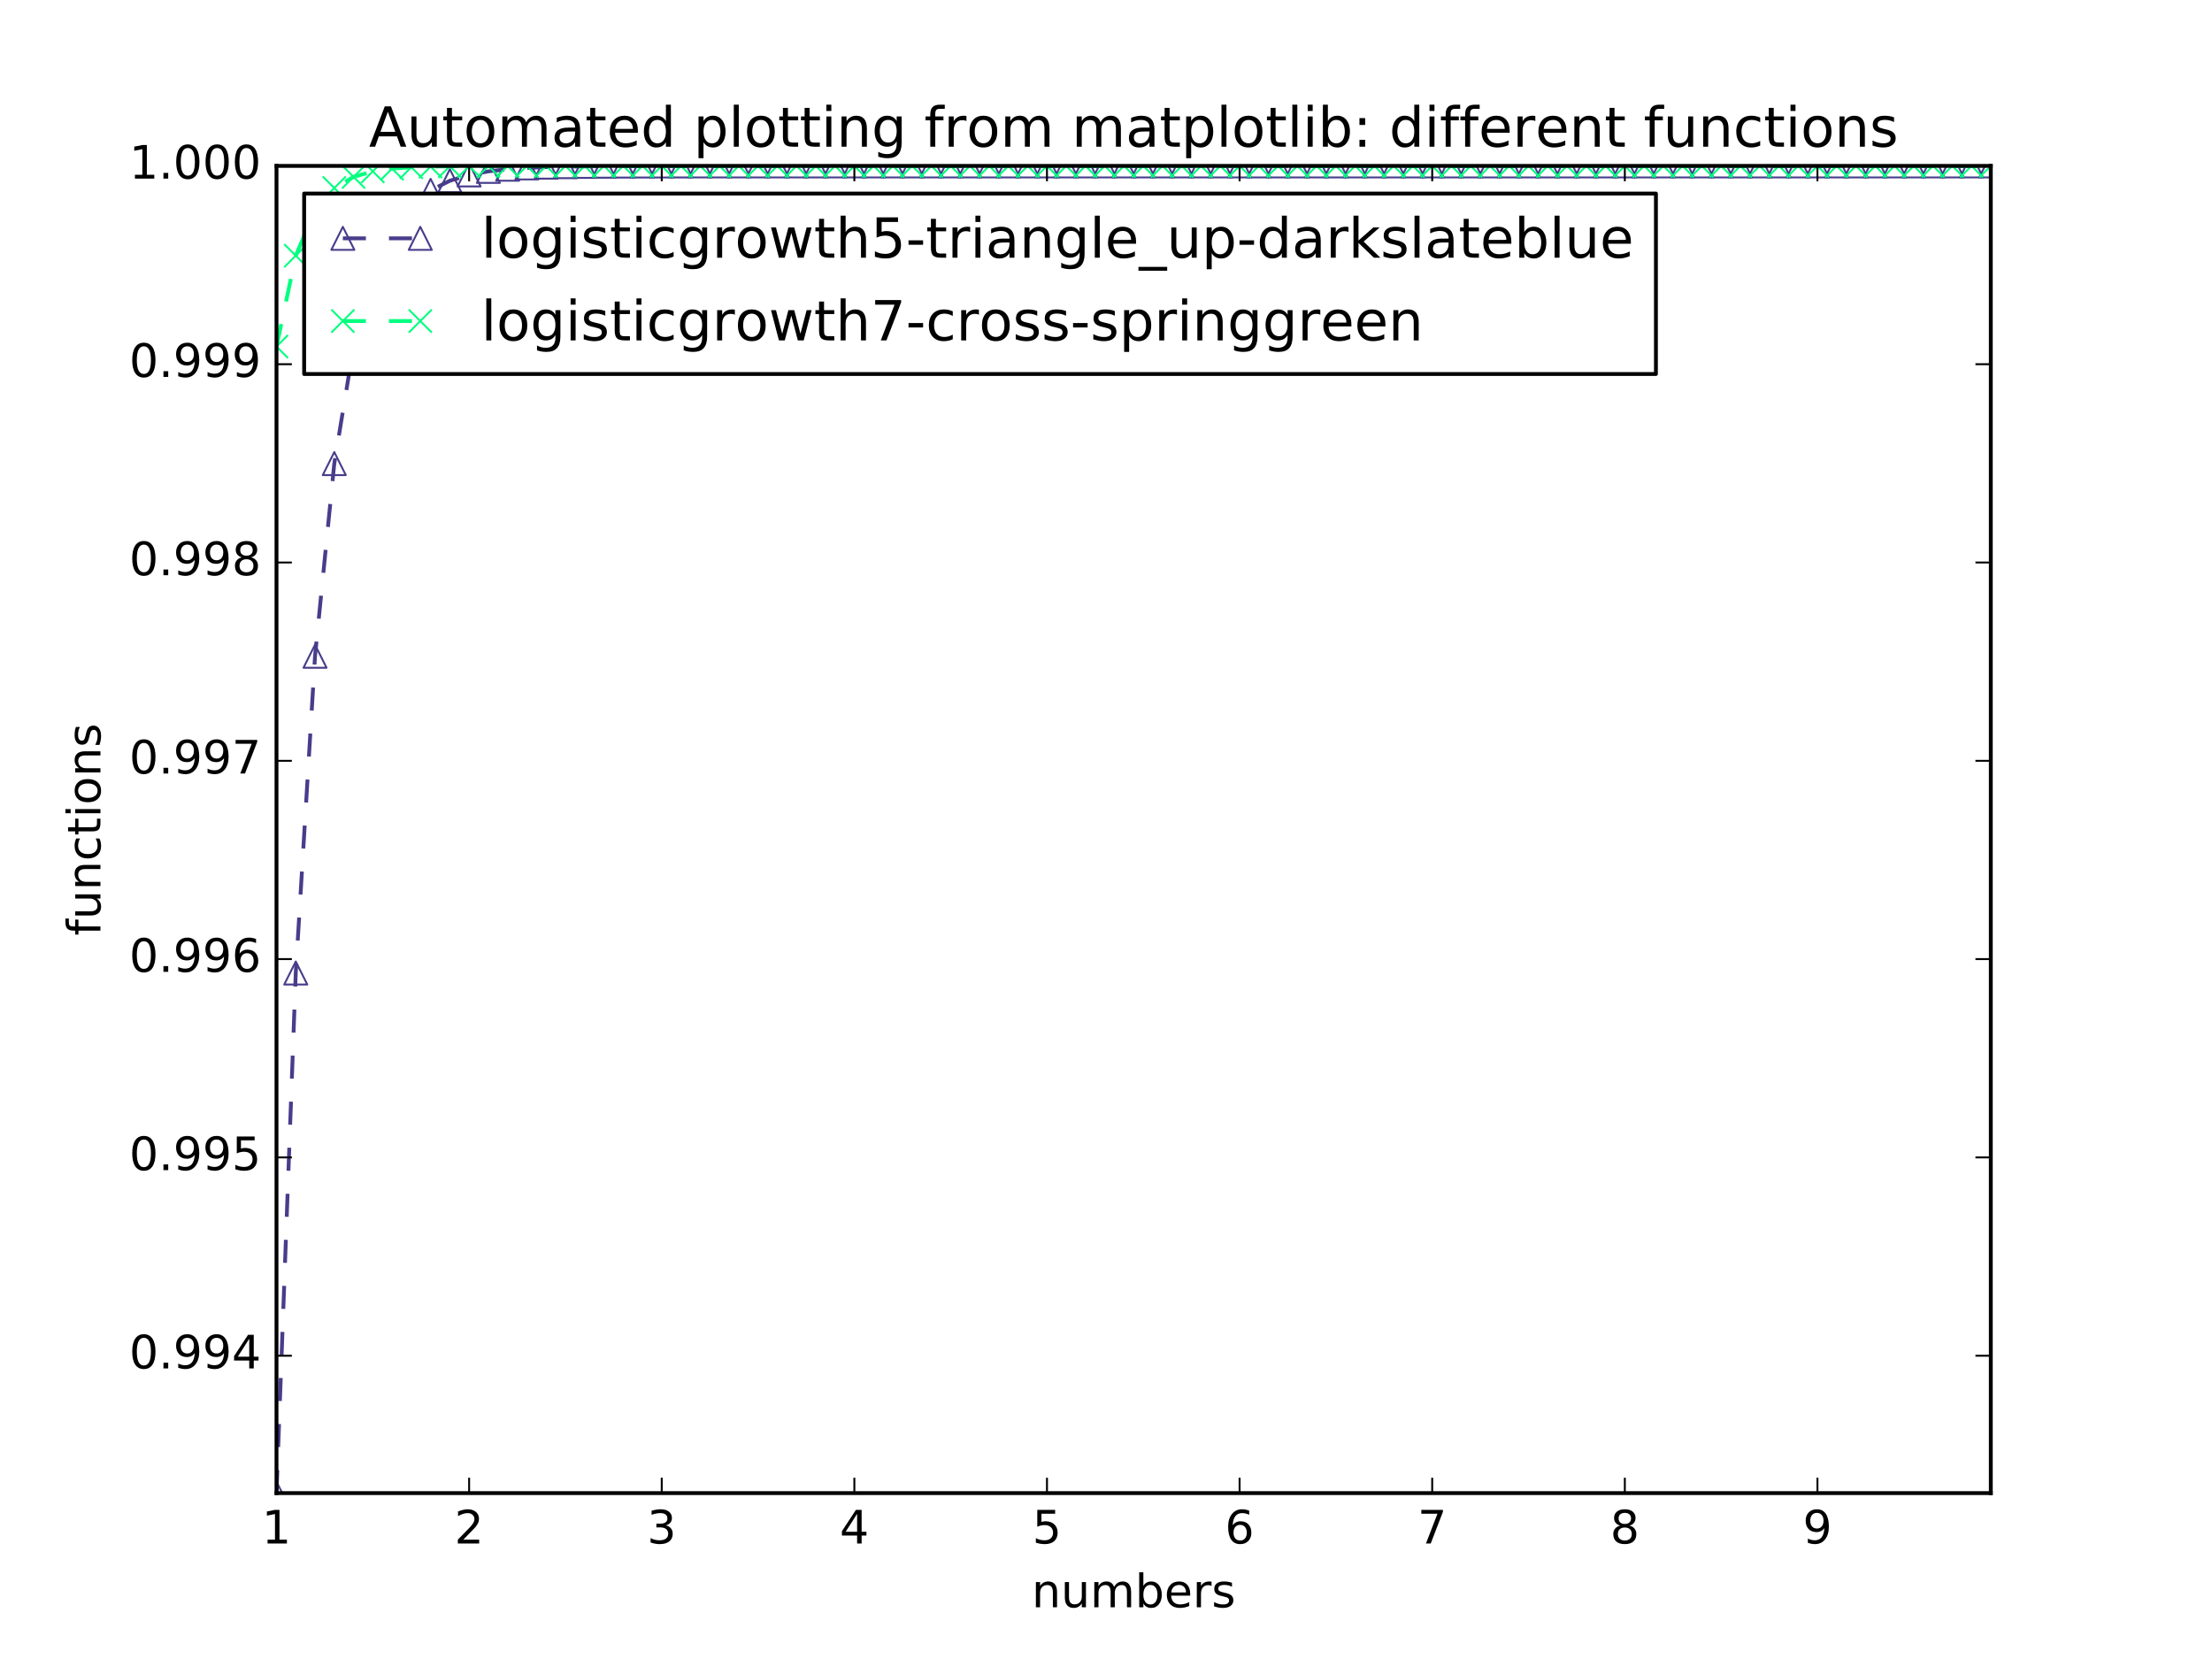 <?xml version="1.0" encoding="utf-8" standalone="no"?>
<!DOCTYPE svg PUBLIC "-//W3C//DTD SVG 1.1//EN"
  "http://www.w3.org/Graphics/SVG/1.1/DTD/svg11.dtd">
<!-- Created with matplotlib (http://matplotlib.org/) -->
<svg height="432pt" version="1.1" viewBox="0 0 576 432" width="576pt" xmlns="http://www.w3.org/2000/svg" xmlns:xlink="http://www.w3.org/1999/xlink">
 <defs>
  <style type="text/css">
*{stroke-linecap:butt;stroke-linejoin:round;stroke-miterlimit:100000;}
  </style>
 </defs>
 <g id="figure_1">
  <g id="patch_1">
   <path d="M 0 432 
L 576 432 
L 576 0 
L 0 0 
z
" style="fill:#ffffff;"/>
  </g>
  <g id="axes_1">
   <g id="patch_2">
    <path d="M 72 388.8 
L 518.4 388.8 
L 518.4 43.2 
L 72 43.2 
z
" style="fill:#ffffff;"/>
   </g>
   <g id="line2d_1">
    <path clip-path="url(#pfc8c75ba57)" d="M 72 388.8 
L 77.016 253.37 
L 82.031 170.879 
L 87.047 120.717 
L 92.063 90.244 
L 97.079 71.744 
L 102.094 60.517 
L 107.11 53.704 
L 112.126 49.572 
L 117.142 47.065 
L 122.157 45.544 
L 127.173 44.622 
L 132.189 44.062 
L 137.204 43.723 
L 142.22 43.517 
L 147.236 43.392 
L 152.252 43.317 
L 157.267 43.271 
L 162.283 43.243 
L 167.299 43.226 
L 172.315 43.216 
L 177.33 43.21 
L 182.346 43.206 
L 187.362 43.204 
L 192.378 43.202 
L 197.393 43.201 
L 202.409 43.201 
L 207.425 43.2 
L 212.44 43.2 
L 217.456 43.2 
L 222.472 43.2 
L 227.488 43.2 
L 232.503 43.2 
L 237.519 43.2 
L 242.535 43.2 
L 247.551 43.2 
L 252.566 43.2 
L 257.582 43.2 
L 262.598 43.2 
L 267.613 43.2 
L 272.629 43.2 
L 277.645 43.2 
L 282.661 43.2 
L 287.676 43.2 
L 292.692 43.2 
L 297.708 43.2 
L 302.724 43.2 
L 307.739 43.2 
L 312.755 43.2 
L 317.771 43.2 
L 322.787 43.2 
L 327.802 43.2 
L 332.818 43.2 
L 337.834 43.2 
L 342.849 43.2 
L 347.865 43.2 
L 352.881 43.2 
L 357.897 43.2 
L 362.912 43.2 
L 367.928 43.2 
L 372.944 43.2 
L 377.96 43.2 
L 382.975 43.2 
L 387.991 43.2 
L 393.007 43.2 
L 398.022 43.2 
L 403.038 43.2 
L 408.054 43.2 
L 413.07 43.2 
L 418.085 43.2 
L 423.101 43.2 
L 428.117 43.2 
L 433.133 43.2 
L 438.148 43.2 
L 443.164 43.2 
L 448.18 43.2 
L 453.196 43.2 
L 458.211 43.2 
L 463.227 43.2 
L 468.243 43.2 
L 473.258 43.2 
L 478.274 43.2 
L 483.29 43.2 
L 488.306 43.2 
L 493.321 43.2 
L 498.337 43.2 
L 503.353 43.2 
L 508.369 43.2 
L 513.384 43.2 
L 518.4 43.2 
" style="fill:none;stroke:#483d8b;stroke-dasharray:6,6;stroke-dashoffset:0.0;"/>
    <defs>
     <path d="M 0 -3 
L -3 3 
L 3 3 
z
" id="me2a3e658b4" style="stroke:#483d8b;stroke-linejoin:miter;stroke-width:0.5;"/>
    </defs>
    <g clip-path="url(#pfc8c75ba57)">
     <use style="fill:none;stroke:#483d8b;stroke-linejoin:miter;stroke-width:0.5;" x="72.0" xlink:href="#me2a3e658b4" y="388.8"/>
     <use style="fill:none;stroke:#483d8b;stroke-linejoin:miter;stroke-width:0.5;" x="77.016" xlink:href="#me2a3e658b4" y="253.37"/>
     <use style="fill:none;stroke:#483d8b;stroke-linejoin:miter;stroke-width:0.5;" x="82.031" xlink:href="#me2a3e658b4" y="170.879"/>
     <use style="fill:none;stroke:#483d8b;stroke-linejoin:miter;stroke-width:0.5;" x="87.047" xlink:href="#me2a3e658b4" y="120.717"/>
     <use style="fill:none;stroke:#483d8b;stroke-linejoin:miter;stroke-width:0.5;" x="92.063" xlink:href="#me2a3e658b4" y="90.244"/>
     <use style="fill:none;stroke:#483d8b;stroke-linejoin:miter;stroke-width:0.5;" x="97.079" xlink:href="#me2a3e658b4" y="71.744"/>
     <use style="fill:none;stroke:#483d8b;stroke-linejoin:miter;stroke-width:0.5;" x="102.094" xlink:href="#me2a3e658b4" y="60.517"/>
     <use style="fill:none;stroke:#483d8b;stroke-linejoin:miter;stroke-width:0.5;" x="107.11" xlink:href="#me2a3e658b4" y="53.704"/>
     <use style="fill:none;stroke:#483d8b;stroke-linejoin:miter;stroke-width:0.5;" x="112.126" xlink:href="#me2a3e658b4" y="49.572"/>
     <use style="fill:none;stroke:#483d8b;stroke-linejoin:miter;stroke-width:0.5;" x="117.142" xlink:href="#me2a3e658b4" y="47.065"/>
     <use style="fill:none;stroke:#483d8b;stroke-linejoin:miter;stroke-width:0.5;" x="122.157" xlink:href="#me2a3e658b4" y="45.544"/>
     <use style="fill:none;stroke:#483d8b;stroke-linejoin:miter;stroke-width:0.5;" x="127.173" xlink:href="#me2a3e658b4" y="44.622"/>
     <use style="fill:none;stroke:#483d8b;stroke-linejoin:miter;stroke-width:0.5;" x="132.189" xlink:href="#me2a3e658b4" y="44.062"/>
     <use style="fill:none;stroke:#483d8b;stroke-linejoin:miter;stroke-width:0.5;" x="137.204" xlink:href="#me2a3e658b4" y="43.723"/>
     <use style="fill:none;stroke:#483d8b;stroke-linejoin:miter;stroke-width:0.5;" x="142.22" xlink:href="#me2a3e658b4" y="43.517"/>
     <use style="fill:none;stroke:#483d8b;stroke-linejoin:miter;stroke-width:0.5;" x="147.236" xlink:href="#me2a3e658b4" y="43.392"/>
     <use style="fill:none;stroke:#483d8b;stroke-linejoin:miter;stroke-width:0.5;" x="152.252" xlink:href="#me2a3e658b4" y="43.317"/>
     <use style="fill:none;stroke:#483d8b;stroke-linejoin:miter;stroke-width:0.5;" x="157.267" xlink:href="#me2a3e658b4" y="43.271"/>
     <use style="fill:none;stroke:#483d8b;stroke-linejoin:miter;stroke-width:0.5;" x="162.283" xlink:href="#me2a3e658b4" y="43.243"/>
     <use style="fill:none;stroke:#483d8b;stroke-linejoin:miter;stroke-width:0.5;" x="167.299" xlink:href="#me2a3e658b4" y="43.226"/>
     <use style="fill:none;stroke:#483d8b;stroke-linejoin:miter;stroke-width:0.5;" x="172.315" xlink:href="#me2a3e658b4" y="43.216"/>
     <use style="fill:none;stroke:#483d8b;stroke-linejoin:miter;stroke-width:0.5;" x="177.33" xlink:href="#me2a3e658b4" y="43.21"/>
     <use style="fill:none;stroke:#483d8b;stroke-linejoin:miter;stroke-width:0.5;" x="182.346" xlink:href="#me2a3e658b4" y="43.206"/>
     <use style="fill:none;stroke:#483d8b;stroke-linejoin:miter;stroke-width:0.5;" x="187.362" xlink:href="#me2a3e658b4" y="43.204"/>
     <use style="fill:none;stroke:#483d8b;stroke-linejoin:miter;stroke-width:0.5;" x="192.378" xlink:href="#me2a3e658b4" y="43.202"/>
     <use style="fill:none;stroke:#483d8b;stroke-linejoin:miter;stroke-width:0.5;" x="197.393" xlink:href="#me2a3e658b4" y="43.201"/>
     <use style="fill:none;stroke:#483d8b;stroke-linejoin:miter;stroke-width:0.5;" x="202.409" xlink:href="#me2a3e658b4" y="43.201"/>
     <use style="fill:none;stroke:#483d8b;stroke-linejoin:miter;stroke-width:0.5;" x="207.425" xlink:href="#me2a3e658b4" y="43.2"/>
     <use style="fill:none;stroke:#483d8b;stroke-linejoin:miter;stroke-width:0.5;" x="212.44" xlink:href="#me2a3e658b4" y="43.2"/>
     <use style="fill:none;stroke:#483d8b;stroke-linejoin:miter;stroke-width:0.5;" x="217.456" xlink:href="#me2a3e658b4" y="43.2"/>
     <use style="fill:none;stroke:#483d8b;stroke-linejoin:miter;stroke-width:0.5;" x="222.472" xlink:href="#me2a3e658b4" y="43.2"/>
     <use style="fill:none;stroke:#483d8b;stroke-linejoin:miter;stroke-width:0.5;" x="227.488" xlink:href="#me2a3e658b4" y="43.2"/>
     <use style="fill:none;stroke:#483d8b;stroke-linejoin:miter;stroke-width:0.5;" x="232.503" xlink:href="#me2a3e658b4" y="43.2"/>
     <use style="fill:none;stroke:#483d8b;stroke-linejoin:miter;stroke-width:0.5;" x="237.519" xlink:href="#me2a3e658b4" y="43.2"/>
     <use style="fill:none;stroke:#483d8b;stroke-linejoin:miter;stroke-width:0.5;" x="242.535" xlink:href="#me2a3e658b4" y="43.2"/>
     <use style="fill:none;stroke:#483d8b;stroke-linejoin:miter;stroke-width:0.5;" x="247.551" xlink:href="#me2a3e658b4" y="43.2"/>
     <use style="fill:none;stroke:#483d8b;stroke-linejoin:miter;stroke-width:0.5;" x="252.566" xlink:href="#me2a3e658b4" y="43.2"/>
     <use style="fill:none;stroke:#483d8b;stroke-linejoin:miter;stroke-width:0.5;" x="257.582" xlink:href="#me2a3e658b4" y="43.2"/>
     <use style="fill:none;stroke:#483d8b;stroke-linejoin:miter;stroke-width:0.5;" x="262.598" xlink:href="#me2a3e658b4" y="43.2"/>
     <use style="fill:none;stroke:#483d8b;stroke-linejoin:miter;stroke-width:0.5;" x="267.613" xlink:href="#me2a3e658b4" y="43.2"/>
     <use style="fill:none;stroke:#483d8b;stroke-linejoin:miter;stroke-width:0.5;" x="272.629" xlink:href="#me2a3e658b4" y="43.2"/>
     <use style="fill:none;stroke:#483d8b;stroke-linejoin:miter;stroke-width:0.5;" x="277.645" xlink:href="#me2a3e658b4" y="43.2"/>
     <use style="fill:none;stroke:#483d8b;stroke-linejoin:miter;stroke-width:0.5;" x="282.661" xlink:href="#me2a3e658b4" y="43.2"/>
     <use style="fill:none;stroke:#483d8b;stroke-linejoin:miter;stroke-width:0.5;" x="287.676" xlink:href="#me2a3e658b4" y="43.2"/>
     <use style="fill:none;stroke:#483d8b;stroke-linejoin:miter;stroke-width:0.5;" x="292.692" xlink:href="#me2a3e658b4" y="43.2"/>
     <use style="fill:none;stroke:#483d8b;stroke-linejoin:miter;stroke-width:0.5;" x="297.708" xlink:href="#me2a3e658b4" y="43.2"/>
     <use style="fill:none;stroke:#483d8b;stroke-linejoin:miter;stroke-width:0.5;" x="302.724" xlink:href="#me2a3e658b4" y="43.2"/>
     <use style="fill:none;stroke:#483d8b;stroke-linejoin:miter;stroke-width:0.5;" x="307.739" xlink:href="#me2a3e658b4" y="43.2"/>
     <use style="fill:none;stroke:#483d8b;stroke-linejoin:miter;stroke-width:0.5;" x="312.755" xlink:href="#me2a3e658b4" y="43.2"/>
     <use style="fill:none;stroke:#483d8b;stroke-linejoin:miter;stroke-width:0.5;" x="317.771" xlink:href="#me2a3e658b4" y="43.2"/>
     <use style="fill:none;stroke:#483d8b;stroke-linejoin:miter;stroke-width:0.5;" x="322.787" xlink:href="#me2a3e658b4" y="43.2"/>
     <use style="fill:none;stroke:#483d8b;stroke-linejoin:miter;stroke-width:0.5;" x="327.802" xlink:href="#me2a3e658b4" y="43.2"/>
     <use style="fill:none;stroke:#483d8b;stroke-linejoin:miter;stroke-width:0.5;" x="332.818" xlink:href="#me2a3e658b4" y="43.2"/>
     <use style="fill:none;stroke:#483d8b;stroke-linejoin:miter;stroke-width:0.5;" x="337.834" xlink:href="#me2a3e658b4" y="43.2"/>
     <use style="fill:none;stroke:#483d8b;stroke-linejoin:miter;stroke-width:0.5;" x="342.849" xlink:href="#me2a3e658b4" y="43.2"/>
     <use style="fill:none;stroke:#483d8b;stroke-linejoin:miter;stroke-width:0.5;" x="347.865" xlink:href="#me2a3e658b4" y="43.2"/>
     <use style="fill:none;stroke:#483d8b;stroke-linejoin:miter;stroke-width:0.5;" x="352.881" xlink:href="#me2a3e658b4" y="43.2"/>
     <use style="fill:none;stroke:#483d8b;stroke-linejoin:miter;stroke-width:0.5;" x="357.897" xlink:href="#me2a3e658b4" y="43.2"/>
     <use style="fill:none;stroke:#483d8b;stroke-linejoin:miter;stroke-width:0.5;" x="362.912" xlink:href="#me2a3e658b4" y="43.2"/>
     <use style="fill:none;stroke:#483d8b;stroke-linejoin:miter;stroke-width:0.5;" x="367.928" xlink:href="#me2a3e658b4" y="43.2"/>
     <use style="fill:none;stroke:#483d8b;stroke-linejoin:miter;stroke-width:0.5;" x="372.944" xlink:href="#me2a3e658b4" y="43.2"/>
     <use style="fill:none;stroke:#483d8b;stroke-linejoin:miter;stroke-width:0.5;" x="377.96" xlink:href="#me2a3e658b4" y="43.2"/>
     <use style="fill:none;stroke:#483d8b;stroke-linejoin:miter;stroke-width:0.5;" x="382.975" xlink:href="#me2a3e658b4" y="43.2"/>
     <use style="fill:none;stroke:#483d8b;stroke-linejoin:miter;stroke-width:0.5;" x="387.991" xlink:href="#me2a3e658b4" y="43.2"/>
     <use style="fill:none;stroke:#483d8b;stroke-linejoin:miter;stroke-width:0.5;" x="393.007" xlink:href="#me2a3e658b4" y="43.2"/>
     <use style="fill:none;stroke:#483d8b;stroke-linejoin:miter;stroke-width:0.5;" x="398.022" xlink:href="#me2a3e658b4" y="43.2"/>
     <use style="fill:none;stroke:#483d8b;stroke-linejoin:miter;stroke-width:0.5;" x="403.038" xlink:href="#me2a3e658b4" y="43.2"/>
     <use style="fill:none;stroke:#483d8b;stroke-linejoin:miter;stroke-width:0.5;" x="408.054" xlink:href="#me2a3e658b4" y="43.2"/>
     <use style="fill:none;stroke:#483d8b;stroke-linejoin:miter;stroke-width:0.5;" x="413.07" xlink:href="#me2a3e658b4" y="43.2"/>
     <use style="fill:none;stroke:#483d8b;stroke-linejoin:miter;stroke-width:0.5;" x="418.085" xlink:href="#me2a3e658b4" y="43.2"/>
     <use style="fill:none;stroke:#483d8b;stroke-linejoin:miter;stroke-width:0.5;" x="423.101" xlink:href="#me2a3e658b4" y="43.2"/>
     <use style="fill:none;stroke:#483d8b;stroke-linejoin:miter;stroke-width:0.5;" x="428.117" xlink:href="#me2a3e658b4" y="43.2"/>
     <use style="fill:none;stroke:#483d8b;stroke-linejoin:miter;stroke-width:0.5;" x="433.133" xlink:href="#me2a3e658b4" y="43.2"/>
     <use style="fill:none;stroke:#483d8b;stroke-linejoin:miter;stroke-width:0.5;" x="438.148" xlink:href="#me2a3e658b4" y="43.2"/>
     <use style="fill:none;stroke:#483d8b;stroke-linejoin:miter;stroke-width:0.5;" x="443.164" xlink:href="#me2a3e658b4" y="43.2"/>
     <use style="fill:none;stroke:#483d8b;stroke-linejoin:miter;stroke-width:0.5;" x="448.18" xlink:href="#me2a3e658b4" y="43.2"/>
     <use style="fill:none;stroke:#483d8b;stroke-linejoin:miter;stroke-width:0.5;" x="453.196" xlink:href="#me2a3e658b4" y="43.2"/>
     <use style="fill:none;stroke:#483d8b;stroke-linejoin:miter;stroke-width:0.5;" x="458.211" xlink:href="#me2a3e658b4" y="43.2"/>
     <use style="fill:none;stroke:#483d8b;stroke-linejoin:miter;stroke-width:0.5;" x="463.227" xlink:href="#me2a3e658b4" y="43.2"/>
     <use style="fill:none;stroke:#483d8b;stroke-linejoin:miter;stroke-width:0.5;" x="468.243" xlink:href="#me2a3e658b4" y="43.2"/>
     <use style="fill:none;stroke:#483d8b;stroke-linejoin:miter;stroke-width:0.5;" x="473.258" xlink:href="#me2a3e658b4" y="43.2"/>
     <use style="fill:none;stroke:#483d8b;stroke-linejoin:miter;stroke-width:0.5;" x="478.274" xlink:href="#me2a3e658b4" y="43.2"/>
     <use style="fill:none;stroke:#483d8b;stroke-linejoin:miter;stroke-width:0.5;" x="483.29" xlink:href="#me2a3e658b4" y="43.2"/>
     <use style="fill:none;stroke:#483d8b;stroke-linejoin:miter;stroke-width:0.5;" x="488.306" xlink:href="#me2a3e658b4" y="43.2"/>
     <use style="fill:none;stroke:#483d8b;stroke-linejoin:miter;stroke-width:0.5;" x="493.321" xlink:href="#me2a3e658b4" y="43.2"/>
     <use style="fill:none;stroke:#483d8b;stroke-linejoin:miter;stroke-width:0.5;" x="498.337" xlink:href="#me2a3e658b4" y="43.2"/>
     <use style="fill:none;stroke:#483d8b;stroke-linejoin:miter;stroke-width:0.5;" x="503.353" xlink:href="#me2a3e658b4" y="43.2"/>
     <use style="fill:none;stroke:#483d8b;stroke-linejoin:miter;stroke-width:0.5;" x="508.369" xlink:href="#me2a3e658b4" y="43.2"/>
     <use style="fill:none;stroke:#483d8b;stroke-linejoin:miter;stroke-width:0.5;" x="513.384" xlink:href="#me2a3e658b4" y="43.2"/>
     <use style="fill:none;stroke:#483d8b;stroke-linejoin:miter;stroke-width:0.5;" x="518.4" xlink:href="#me2a3e658b4" y="43.2"/>
    </g>
   </g>
   <g id="line2d_2">
    <path clip-path="url(#pfc8c75ba57)" d="M 72 90.244 
L 77.016 66.572 
L 82.031 54.809 
L 87.047 48.965 
L 92.063 46.063 
L 97.079 44.622 
L 102.094 43.906 
L 107.11 43.551 
L 112.126 43.374 
L 117.142 43.286 
L 122.157 43.243 
L 127.173 43.221 
L 132.189 43.211 
L 137.204 43.205 
L 142.22 43.203 
L 147.236 43.201 
L 152.252 43.201 
L 157.267 43.2 
L 162.283 43.2 
L 167.299 43.2 
L 172.315 43.2 
L 177.33 43.2 
L 182.346 43.2 
L 187.362 43.2 
L 192.378 43.2 
L 197.393 43.2 
L 202.409 43.2 
L 207.425 43.2 
L 212.44 43.2 
L 217.456 43.2 
L 222.472 43.2 
L 227.488 43.2 
L 232.503 43.2 
L 237.519 43.2 
L 242.535 43.2 
L 247.551 43.2 
L 252.566 43.2 
L 257.582 43.2 
L 262.598 43.2 
L 267.613 43.2 
L 272.629 43.2 
L 277.645 43.2 
L 282.661 43.2 
L 287.676 43.2 
L 292.692 43.2 
L 297.708 43.2 
L 302.724 43.2 
L 307.739 43.2 
L 312.755 43.2 
L 317.771 43.2 
L 322.787 43.2 
L 327.802 43.2 
L 332.818 43.2 
L 337.834 43.2 
L 342.849 43.2 
L 347.865 43.2 
L 352.881 43.2 
L 357.897 43.2 
L 362.912 43.2 
L 367.928 43.2 
L 372.944 43.2 
L 377.96 43.2 
L 382.975 43.2 
L 387.991 43.2 
L 393.007 43.2 
L 398.022 43.2 
L 403.038 43.2 
L 408.054 43.2 
L 413.07 43.2 
L 418.085 43.2 
L 423.101 43.2 
L 428.117 43.2 
L 433.133 43.2 
L 438.148 43.2 
L 443.164 43.2 
L 448.18 43.2 
L 453.196 43.2 
L 458.211 43.2 
L 463.227 43.2 
L 468.243 43.2 
L 473.258 43.2 
L 478.274 43.2 
L 483.29 43.2 
L 488.306 43.2 
L 493.321 43.2 
L 498.337 43.2 
L 503.353 43.2 
L 508.369 43.2 
L 513.384 43.2 
L 518.4 43.2 
" style="fill:none;stroke:#00ff7f;stroke-dasharray:6,6;stroke-dashoffset:0.0;"/>
    <defs>
     <path d="M -3 3 
L 3 -3 
M -3 -3 
L 3 3 
" id="m3dd71a08c9" style="stroke:#00ff7f;stroke-width:0.5;"/>
    </defs>
    <g clip-path="url(#pfc8c75ba57)">
     <use style="fill:none;stroke:#00ff7f;stroke-width:0.5;" x="72.0" xlink:href="#m3dd71a08c9" y="90.244"/>
     <use style="fill:none;stroke:#00ff7f;stroke-width:0.5;" x="77.016" xlink:href="#m3dd71a08c9" y="66.572"/>
     <use style="fill:none;stroke:#00ff7f;stroke-width:0.5;" x="82.031" xlink:href="#m3dd71a08c9" y="54.809"/>
     <use style="fill:none;stroke:#00ff7f;stroke-width:0.5;" x="87.047" xlink:href="#m3dd71a08c9" y="48.965"/>
     <use style="fill:none;stroke:#00ff7f;stroke-width:0.5;" x="92.063" xlink:href="#m3dd71a08c9" y="46.063"/>
     <use style="fill:none;stroke:#00ff7f;stroke-width:0.5;" x="97.079" xlink:href="#m3dd71a08c9" y="44.622"/>
     <use style="fill:none;stroke:#00ff7f;stroke-width:0.5;" x="102.094" xlink:href="#m3dd71a08c9" y="43.906"/>
     <use style="fill:none;stroke:#00ff7f;stroke-width:0.5;" x="107.11" xlink:href="#m3dd71a08c9" y="43.551"/>
     <use style="fill:none;stroke:#00ff7f;stroke-width:0.5;" x="112.126" xlink:href="#m3dd71a08c9" y="43.374"/>
     <use style="fill:none;stroke:#00ff7f;stroke-width:0.5;" x="117.142" xlink:href="#m3dd71a08c9" y="43.286"/>
     <use style="fill:none;stroke:#00ff7f;stroke-width:0.5;" x="122.157" xlink:href="#m3dd71a08c9" y="43.243"/>
     <use style="fill:none;stroke:#00ff7f;stroke-width:0.5;" x="127.173" xlink:href="#m3dd71a08c9" y="43.221"/>
     <use style="fill:none;stroke:#00ff7f;stroke-width:0.5;" x="132.189" xlink:href="#m3dd71a08c9" y="43.211"/>
     <use style="fill:none;stroke:#00ff7f;stroke-width:0.5;" x="137.204" xlink:href="#m3dd71a08c9" y="43.205"/>
     <use style="fill:none;stroke:#00ff7f;stroke-width:0.5;" x="142.22" xlink:href="#m3dd71a08c9" y="43.203"/>
     <use style="fill:none;stroke:#00ff7f;stroke-width:0.5;" x="147.236" xlink:href="#m3dd71a08c9" y="43.201"/>
     <use style="fill:none;stroke:#00ff7f;stroke-width:0.5;" x="152.252" xlink:href="#m3dd71a08c9" y="43.201"/>
     <use style="fill:none;stroke:#00ff7f;stroke-width:0.5;" x="157.267" xlink:href="#m3dd71a08c9" y="43.2"/>
     <use style="fill:none;stroke:#00ff7f;stroke-width:0.5;" x="162.283" xlink:href="#m3dd71a08c9" y="43.2"/>
     <use style="fill:none;stroke:#00ff7f;stroke-width:0.5;" x="167.299" xlink:href="#m3dd71a08c9" y="43.2"/>
     <use style="fill:none;stroke:#00ff7f;stroke-width:0.5;" x="172.315" xlink:href="#m3dd71a08c9" y="43.2"/>
     <use style="fill:none;stroke:#00ff7f;stroke-width:0.5;" x="177.33" xlink:href="#m3dd71a08c9" y="43.2"/>
     <use style="fill:none;stroke:#00ff7f;stroke-width:0.5;" x="182.346" xlink:href="#m3dd71a08c9" y="43.2"/>
     <use style="fill:none;stroke:#00ff7f;stroke-width:0.5;" x="187.362" xlink:href="#m3dd71a08c9" y="43.2"/>
     <use style="fill:none;stroke:#00ff7f;stroke-width:0.5;" x="192.378" xlink:href="#m3dd71a08c9" y="43.2"/>
     <use style="fill:none;stroke:#00ff7f;stroke-width:0.5;" x="197.393" xlink:href="#m3dd71a08c9" y="43.2"/>
     <use style="fill:none;stroke:#00ff7f;stroke-width:0.5;" x="202.409" xlink:href="#m3dd71a08c9" y="43.2"/>
     <use style="fill:none;stroke:#00ff7f;stroke-width:0.5;" x="207.425" xlink:href="#m3dd71a08c9" y="43.2"/>
     <use style="fill:none;stroke:#00ff7f;stroke-width:0.5;" x="212.44" xlink:href="#m3dd71a08c9" y="43.2"/>
     <use style="fill:none;stroke:#00ff7f;stroke-width:0.5;" x="217.456" xlink:href="#m3dd71a08c9" y="43.2"/>
     <use style="fill:none;stroke:#00ff7f;stroke-width:0.5;" x="222.472" xlink:href="#m3dd71a08c9" y="43.2"/>
     <use style="fill:none;stroke:#00ff7f;stroke-width:0.5;" x="227.488" xlink:href="#m3dd71a08c9" y="43.2"/>
     <use style="fill:none;stroke:#00ff7f;stroke-width:0.5;" x="232.503" xlink:href="#m3dd71a08c9" y="43.2"/>
     <use style="fill:none;stroke:#00ff7f;stroke-width:0.5;" x="237.519" xlink:href="#m3dd71a08c9" y="43.2"/>
     <use style="fill:none;stroke:#00ff7f;stroke-width:0.5;" x="242.535" xlink:href="#m3dd71a08c9" y="43.2"/>
     <use style="fill:none;stroke:#00ff7f;stroke-width:0.5;" x="247.551" xlink:href="#m3dd71a08c9" y="43.2"/>
     <use style="fill:none;stroke:#00ff7f;stroke-width:0.5;" x="252.566" xlink:href="#m3dd71a08c9" y="43.2"/>
     <use style="fill:none;stroke:#00ff7f;stroke-width:0.5;" x="257.582" xlink:href="#m3dd71a08c9" y="43.2"/>
     <use style="fill:none;stroke:#00ff7f;stroke-width:0.5;" x="262.598" xlink:href="#m3dd71a08c9" y="43.2"/>
     <use style="fill:none;stroke:#00ff7f;stroke-width:0.5;" x="267.613" xlink:href="#m3dd71a08c9" y="43.2"/>
     <use style="fill:none;stroke:#00ff7f;stroke-width:0.5;" x="272.629" xlink:href="#m3dd71a08c9" y="43.2"/>
     <use style="fill:none;stroke:#00ff7f;stroke-width:0.5;" x="277.645" xlink:href="#m3dd71a08c9" y="43.2"/>
     <use style="fill:none;stroke:#00ff7f;stroke-width:0.5;" x="282.661" xlink:href="#m3dd71a08c9" y="43.2"/>
     <use style="fill:none;stroke:#00ff7f;stroke-width:0.5;" x="287.676" xlink:href="#m3dd71a08c9" y="43.2"/>
     <use style="fill:none;stroke:#00ff7f;stroke-width:0.5;" x="292.692" xlink:href="#m3dd71a08c9" y="43.2"/>
     <use style="fill:none;stroke:#00ff7f;stroke-width:0.5;" x="297.708" xlink:href="#m3dd71a08c9" y="43.2"/>
     <use style="fill:none;stroke:#00ff7f;stroke-width:0.5;" x="302.724" xlink:href="#m3dd71a08c9" y="43.2"/>
     <use style="fill:none;stroke:#00ff7f;stroke-width:0.5;" x="307.739" xlink:href="#m3dd71a08c9" y="43.2"/>
     <use style="fill:none;stroke:#00ff7f;stroke-width:0.5;" x="312.755" xlink:href="#m3dd71a08c9" y="43.2"/>
     <use style="fill:none;stroke:#00ff7f;stroke-width:0.5;" x="317.771" xlink:href="#m3dd71a08c9" y="43.2"/>
     <use style="fill:none;stroke:#00ff7f;stroke-width:0.5;" x="322.787" xlink:href="#m3dd71a08c9" y="43.2"/>
     <use style="fill:none;stroke:#00ff7f;stroke-width:0.5;" x="327.802" xlink:href="#m3dd71a08c9" y="43.2"/>
     <use style="fill:none;stroke:#00ff7f;stroke-width:0.5;" x="332.818" xlink:href="#m3dd71a08c9" y="43.2"/>
     <use style="fill:none;stroke:#00ff7f;stroke-width:0.5;" x="337.834" xlink:href="#m3dd71a08c9" y="43.2"/>
     <use style="fill:none;stroke:#00ff7f;stroke-width:0.5;" x="342.849" xlink:href="#m3dd71a08c9" y="43.2"/>
     <use style="fill:none;stroke:#00ff7f;stroke-width:0.5;" x="347.865" xlink:href="#m3dd71a08c9" y="43.2"/>
     <use style="fill:none;stroke:#00ff7f;stroke-width:0.5;" x="352.881" xlink:href="#m3dd71a08c9" y="43.2"/>
     <use style="fill:none;stroke:#00ff7f;stroke-width:0.5;" x="357.897" xlink:href="#m3dd71a08c9" y="43.2"/>
     <use style="fill:none;stroke:#00ff7f;stroke-width:0.5;" x="362.912" xlink:href="#m3dd71a08c9" y="43.2"/>
     <use style="fill:none;stroke:#00ff7f;stroke-width:0.5;" x="367.928" xlink:href="#m3dd71a08c9" y="43.2"/>
     <use style="fill:none;stroke:#00ff7f;stroke-width:0.5;" x="372.944" xlink:href="#m3dd71a08c9" y="43.2"/>
     <use style="fill:none;stroke:#00ff7f;stroke-width:0.5;" x="377.96" xlink:href="#m3dd71a08c9" y="43.2"/>
     <use style="fill:none;stroke:#00ff7f;stroke-width:0.5;" x="382.975" xlink:href="#m3dd71a08c9" y="43.2"/>
     <use style="fill:none;stroke:#00ff7f;stroke-width:0.5;" x="387.991" xlink:href="#m3dd71a08c9" y="43.2"/>
     <use style="fill:none;stroke:#00ff7f;stroke-width:0.5;" x="393.007" xlink:href="#m3dd71a08c9" y="43.2"/>
     <use style="fill:none;stroke:#00ff7f;stroke-width:0.5;" x="398.022" xlink:href="#m3dd71a08c9" y="43.2"/>
     <use style="fill:none;stroke:#00ff7f;stroke-width:0.5;" x="403.038" xlink:href="#m3dd71a08c9" y="43.2"/>
     <use style="fill:none;stroke:#00ff7f;stroke-width:0.5;" x="408.054" xlink:href="#m3dd71a08c9" y="43.2"/>
     <use style="fill:none;stroke:#00ff7f;stroke-width:0.5;" x="413.07" xlink:href="#m3dd71a08c9" y="43.2"/>
     <use style="fill:none;stroke:#00ff7f;stroke-width:0.5;" x="418.085" xlink:href="#m3dd71a08c9" y="43.2"/>
     <use style="fill:none;stroke:#00ff7f;stroke-width:0.5;" x="423.101" xlink:href="#m3dd71a08c9" y="43.2"/>
     <use style="fill:none;stroke:#00ff7f;stroke-width:0.5;" x="428.117" xlink:href="#m3dd71a08c9" y="43.2"/>
     <use style="fill:none;stroke:#00ff7f;stroke-width:0.5;" x="433.133" xlink:href="#m3dd71a08c9" y="43.2"/>
     <use style="fill:none;stroke:#00ff7f;stroke-width:0.5;" x="438.148" xlink:href="#m3dd71a08c9" y="43.2"/>
     <use style="fill:none;stroke:#00ff7f;stroke-width:0.5;" x="443.164" xlink:href="#m3dd71a08c9" y="43.2"/>
     <use style="fill:none;stroke:#00ff7f;stroke-width:0.5;" x="448.18" xlink:href="#m3dd71a08c9" y="43.2"/>
     <use style="fill:none;stroke:#00ff7f;stroke-width:0.5;" x="453.196" xlink:href="#m3dd71a08c9" y="43.2"/>
     <use style="fill:none;stroke:#00ff7f;stroke-width:0.5;" x="458.211" xlink:href="#m3dd71a08c9" y="43.2"/>
     <use style="fill:none;stroke:#00ff7f;stroke-width:0.5;" x="463.227" xlink:href="#m3dd71a08c9" y="43.2"/>
     <use style="fill:none;stroke:#00ff7f;stroke-width:0.5;" x="468.243" xlink:href="#m3dd71a08c9" y="43.2"/>
     <use style="fill:none;stroke:#00ff7f;stroke-width:0.5;" x="473.258" xlink:href="#m3dd71a08c9" y="43.2"/>
     <use style="fill:none;stroke:#00ff7f;stroke-width:0.5;" x="478.274" xlink:href="#m3dd71a08c9" y="43.2"/>
     <use style="fill:none;stroke:#00ff7f;stroke-width:0.5;" x="483.29" xlink:href="#m3dd71a08c9" y="43.2"/>
     <use style="fill:none;stroke:#00ff7f;stroke-width:0.5;" x="488.306" xlink:href="#m3dd71a08c9" y="43.2"/>
     <use style="fill:none;stroke:#00ff7f;stroke-width:0.5;" x="493.321" xlink:href="#m3dd71a08c9" y="43.2"/>
     <use style="fill:none;stroke:#00ff7f;stroke-width:0.5;" x="498.337" xlink:href="#m3dd71a08c9" y="43.2"/>
     <use style="fill:none;stroke:#00ff7f;stroke-width:0.5;" x="503.353" xlink:href="#m3dd71a08c9" y="43.2"/>
     <use style="fill:none;stroke:#00ff7f;stroke-width:0.5;" x="508.369" xlink:href="#m3dd71a08c9" y="43.2"/>
     <use style="fill:none;stroke:#00ff7f;stroke-width:0.5;" x="513.384" xlink:href="#m3dd71a08c9" y="43.2"/>
     <use style="fill:none;stroke:#00ff7f;stroke-width:0.5;" x="518.4" xlink:href="#m3dd71a08c9" y="43.2"/>
    </g>
   </g>
   <g id="patch_3">
    <path d="M 72 43.2 
L 518.4 43.2 
" style="fill:none;stroke:#000000;stroke-linecap:square;stroke-linejoin:miter;"/>
   </g>
   <g id="patch_4">
    <path d="M 518.4 388.8 
L 518.4 43.2 
" style="fill:none;stroke:#000000;stroke-linecap:square;stroke-linejoin:miter;"/>
   </g>
   <g id="patch_5">
    <path d="M 72 388.8 
L 518.4 388.8 
" style="fill:none;stroke:#000000;stroke-linecap:square;stroke-linejoin:miter;"/>
   </g>
   <g id="patch_6">
    <path d="M 72 388.8 
L 72 43.2 
" style="fill:none;stroke:#000000;stroke-linecap:square;stroke-linejoin:miter;"/>
   </g>
   <g id="matplotlib.axis_1">
    <g id="xtick_1">
     <g id="line2d_3">
      <defs>
       <path d="M 0 0 
L 0 -4 
" id="m30f375c050" style="stroke:#000000;stroke-width:0.5;"/>
      </defs>
      <g>
       <use style="stroke:#000000;stroke-width:0.5;" x="72.0" xlink:href="#m30f375c050" y="388.8"/>
      </g>
     </g>
     <g id="line2d_4">
      <defs>
       <path d="M 0 0 
L 0 4 
" id="mbde03cd56f" style="stroke:#000000;stroke-width:0.5;"/>
      </defs>
      <g>
       <use style="stroke:#000000;stroke-width:0.5;" x="72.0" xlink:href="#mbde03cd56f" y="43.2"/>
      </g>
     </g>
     <g id="text_1">
      <!-- 1 -->
      <defs>
       <path d="M 12.406 8.297 
L 28.516 8.297 
L 28.516 63.922 
L 10.984 60.406 
L 10.984 69.391 
L 28.422 72.906 
L 38.281 72.906 
L 38.281 8.297 
L 54.391 8.297 
L 54.391 0 
L 12.406 0 
z
" id="BitstreamVeraSans-Roman-31"/>
      </defs>
      <g transform="translate(68.183 401.918)scale(0.12 -0.12)">
       <use xlink:href="#BitstreamVeraSans-Roman-31"/>
      </g>
     </g>
    </g>
    <g id="xtick_2">
     <g id="line2d_5">
      <g>
       <use style="stroke:#000000;stroke-width:0.5;" x="122.157" xlink:href="#m30f375c050" y="388.8"/>
      </g>
     </g>
     <g id="line2d_6">
      <g>
       <use style="stroke:#000000;stroke-width:0.5;" x="122.157" xlink:href="#mbde03cd56f" y="43.2"/>
      </g>
     </g>
     <g id="text_2">
      <!-- 2 -->
      <defs>
       <path d="M 19.188 8.297 
L 53.609 8.297 
L 53.609 0 
L 7.328 0 
L 7.328 8.297 
Q 12.938 14.109 22.625 23.891 
Q 32.328 33.688 34.812 36.531 
Q 39.547 41.844 41.422 45.531 
Q 43.312 49.219 43.312 52.781 
Q 43.312 58.594 39.234 62.25 
Q 35.156 65.922 28.609 65.922 
Q 23.969 65.922 18.812 64.312 
Q 13.672 62.703 7.812 59.422 
L 7.812 69.391 
Q 13.766 71.781 18.938 73 
Q 24.125 74.219 28.422 74.219 
Q 39.75 74.219 46.484 68.547 
Q 53.219 62.891 53.219 53.422 
Q 53.219 48.922 51.531 44.891 
Q 49.859 40.875 45.406 35.406 
Q 44.188 33.984 37.641 27.219 
Q 31.109 20.453 19.188 8.297 
" id="BitstreamVeraSans-Roman-32"/>
      </defs>
      <g transform="translate(118.34 401.918)scale(0.12 -0.12)">
       <use xlink:href="#BitstreamVeraSans-Roman-32"/>
      </g>
     </g>
    </g>
    <g id="xtick_3">
     <g id="line2d_7">
      <g>
       <use style="stroke:#000000;stroke-width:0.5;" x="172.315" xlink:href="#m30f375c050" y="388.8"/>
      </g>
     </g>
     <g id="line2d_8">
      <g>
       <use style="stroke:#000000;stroke-width:0.5;" x="172.315" xlink:href="#mbde03cd56f" y="43.2"/>
      </g>
     </g>
     <g id="text_3">
      <!-- 3 -->
      <defs>
       <path d="M 40.578 39.312 
Q 47.656 37.797 51.625 33 
Q 55.609 28.219 55.609 21.188 
Q 55.609 10.406 48.188 4.484 
Q 40.766 -1.422 27.094 -1.422 
Q 22.516 -1.422 17.656 -0.516 
Q 12.797 0.391 7.625 2.203 
L 7.625 11.719 
Q 11.719 9.328 16.594 8.109 
Q 21.484 6.891 26.812 6.891 
Q 36.078 6.891 40.938 10.547 
Q 45.797 14.203 45.797 21.188 
Q 45.797 27.641 41.281 31.266 
Q 36.766 34.906 28.719 34.906 
L 20.219 34.906 
L 20.219 43.016 
L 29.109 43.016 
Q 36.375 43.016 40.234 45.922 
Q 44.094 48.828 44.094 54.297 
Q 44.094 59.906 40.109 62.906 
Q 36.141 65.922 28.719 65.922 
Q 24.656 65.922 20.016 65.031 
Q 15.375 64.156 9.812 62.312 
L 9.812 71.094 
Q 15.438 72.656 20.344 73.438 
Q 25.25 74.219 29.594 74.219 
Q 40.828 74.219 47.359 69.109 
Q 53.906 64.016 53.906 55.328 
Q 53.906 49.266 50.438 45.094 
Q 46.969 40.922 40.578 39.312 
" id="BitstreamVeraSans-Roman-33"/>
      </defs>
      <g transform="translate(168.497 401.918)scale(0.12 -0.12)">
       <use xlink:href="#BitstreamVeraSans-Roman-33"/>
      </g>
     </g>
    </g>
    <g id="xtick_4">
     <g id="line2d_9">
      <g>
       <use style="stroke:#000000;stroke-width:0.5;" x="222.472" xlink:href="#m30f375c050" y="388.8"/>
      </g>
     </g>
     <g id="line2d_10">
      <g>
       <use style="stroke:#000000;stroke-width:0.5;" x="222.472" xlink:href="#mbde03cd56f" y="43.2"/>
      </g>
     </g>
     <g id="text_4">
      <!-- 4 -->
      <defs>
       <path d="M 37.797 64.312 
L 12.891 25.391 
L 37.797 25.391 
z
M 35.203 72.906 
L 47.609 72.906 
L 47.609 25.391 
L 58.016 25.391 
L 58.016 17.188 
L 47.609 17.188 
L 47.609 0 
L 37.797 0 
L 37.797 17.188 
L 4.891 17.188 
L 4.891 26.703 
z
" id="BitstreamVeraSans-Roman-34"/>
      </defs>
      <g transform="translate(218.654 401.918)scale(0.12 -0.12)">
       <use xlink:href="#BitstreamVeraSans-Roman-34"/>
      </g>
     </g>
    </g>
    <g id="xtick_5">
     <g id="line2d_11">
      <g>
       <use style="stroke:#000000;stroke-width:0.5;" x="272.629" xlink:href="#m30f375c050" y="388.8"/>
      </g>
     </g>
     <g id="line2d_12">
      <g>
       <use style="stroke:#000000;stroke-width:0.5;" x="272.629" xlink:href="#mbde03cd56f" y="43.2"/>
      </g>
     </g>
     <g id="text_5">
      <!-- 5 -->
      <defs>
       <path d="M 10.797 72.906 
L 49.516 72.906 
L 49.516 64.594 
L 19.828 64.594 
L 19.828 46.734 
Q 21.969 47.469 24.109 47.828 
Q 26.266 48.188 28.422 48.188 
Q 40.625 48.188 47.75 41.5 
Q 54.891 34.812 54.891 23.391 
Q 54.891 11.625 47.562 5.094 
Q 40.234 -1.422 26.906 -1.422 
Q 22.312 -1.422 17.547 -0.641 
Q 12.797 0.141 7.719 1.703 
L 7.719 11.625 
Q 12.109 9.234 16.797 8.062 
Q 21.484 6.891 26.703 6.891 
Q 35.156 6.891 40.078 11.328 
Q 45.016 15.766 45.016 23.391 
Q 45.016 31 40.078 35.438 
Q 35.156 39.891 26.703 39.891 
Q 22.75 39.891 18.812 39.016 
Q 14.891 38.141 10.797 36.281 
z
" id="BitstreamVeraSans-Roman-35"/>
      </defs>
      <g transform="translate(268.812 401.918)scale(0.12 -0.12)">
       <use xlink:href="#BitstreamVeraSans-Roman-35"/>
      </g>
     </g>
    </g>
    <g id="xtick_6">
     <g id="line2d_13">
      <g>
       <use style="stroke:#000000;stroke-width:0.5;" x="322.787" xlink:href="#m30f375c050" y="388.8"/>
      </g>
     </g>
     <g id="line2d_14">
      <g>
       <use style="stroke:#000000;stroke-width:0.5;" x="322.787" xlink:href="#mbde03cd56f" y="43.2"/>
      </g>
     </g>
     <g id="text_6">
      <!-- 6 -->
      <defs>
       <path d="M 33.016 40.375 
Q 26.375 40.375 22.484 35.828 
Q 18.609 31.297 18.609 23.391 
Q 18.609 15.531 22.484 10.953 
Q 26.375 6.391 33.016 6.391 
Q 39.656 6.391 43.531 10.953 
Q 47.406 15.531 47.406 23.391 
Q 47.406 31.297 43.531 35.828 
Q 39.656 40.375 33.016 40.375 
M 52.594 71.297 
L 52.594 62.312 
Q 48.875 64.062 45.094 64.984 
Q 41.312 65.922 37.594 65.922 
Q 27.828 65.922 22.672 59.328 
Q 17.531 52.734 16.797 39.406 
Q 19.672 43.656 24.016 45.922 
Q 28.375 48.188 33.594 48.188 
Q 44.578 48.188 50.953 41.516 
Q 57.328 34.859 57.328 23.391 
Q 57.328 12.156 50.688 5.359 
Q 44.047 -1.422 33.016 -1.422 
Q 20.359 -1.422 13.672 8.266 
Q 6.984 17.969 6.984 36.375 
Q 6.984 53.656 15.188 63.938 
Q 23.391 74.219 37.203 74.219 
Q 40.922 74.219 44.703 73.484 
Q 48.484 72.75 52.594 71.297 
" id="BitstreamVeraSans-Roman-36"/>
      </defs>
      <g transform="translate(318.969 401.918)scale(0.12 -0.12)">
       <use xlink:href="#BitstreamVeraSans-Roman-36"/>
      </g>
     </g>
    </g>
    <g id="xtick_7">
     <g id="line2d_15">
      <g>
       <use style="stroke:#000000;stroke-width:0.5;" x="372.944" xlink:href="#m30f375c050" y="388.8"/>
      </g>
     </g>
     <g id="line2d_16">
      <g>
       <use style="stroke:#000000;stroke-width:0.5;" x="372.944" xlink:href="#mbde03cd56f" y="43.2"/>
      </g>
     </g>
     <g id="text_7">
      <!-- 7 -->
      <defs>
       <path d="M 8.203 72.906 
L 55.078 72.906 
L 55.078 68.703 
L 28.609 0 
L 18.312 0 
L 43.219 64.594 
L 8.203 64.594 
z
" id="BitstreamVeraSans-Roman-37"/>
      </defs>
      <g transform="translate(369.126 401.918)scale(0.12 -0.12)">
       <use xlink:href="#BitstreamVeraSans-Roman-37"/>
      </g>
     </g>
    </g>
    <g id="xtick_8">
     <g id="line2d_17">
      <g>
       <use style="stroke:#000000;stroke-width:0.5;" x="423.101" xlink:href="#m30f375c050" y="388.8"/>
      </g>
     </g>
     <g id="line2d_18">
      <g>
       <use style="stroke:#000000;stroke-width:0.5;" x="423.101" xlink:href="#mbde03cd56f" y="43.2"/>
      </g>
     </g>
     <g id="text_8">
      <!-- 8 -->
      <defs>
       <path d="M 31.781 34.625 
Q 24.75 34.625 20.719 30.859 
Q 16.703 27.094 16.703 20.516 
Q 16.703 13.922 20.719 10.156 
Q 24.75 6.391 31.781 6.391 
Q 38.812 6.391 42.859 10.172 
Q 46.922 13.969 46.922 20.516 
Q 46.922 27.094 42.891 30.859 
Q 38.875 34.625 31.781 34.625 
M 21.922 38.812 
Q 15.578 40.375 12.031 44.719 
Q 8.5 49.078 8.5 55.328 
Q 8.5 64.062 14.719 69.141 
Q 20.953 74.219 31.781 74.219 
Q 42.672 74.219 48.875 69.141 
Q 55.078 64.062 55.078 55.328 
Q 55.078 49.078 51.531 44.719 
Q 48 40.375 41.703 38.812 
Q 48.828 37.156 52.797 32.312 
Q 56.781 27.484 56.781 20.516 
Q 56.781 9.906 50.312 4.234 
Q 43.844 -1.422 31.781 -1.422 
Q 19.734 -1.422 13.25 4.234 
Q 6.781 9.906 6.781 20.516 
Q 6.781 27.484 10.781 32.312 
Q 14.797 37.156 21.922 38.812 
M 18.312 54.391 
Q 18.312 48.734 21.844 45.562 
Q 25.391 42.391 31.781 42.391 
Q 38.141 42.391 41.719 45.562 
Q 45.312 48.734 45.312 54.391 
Q 45.312 60.062 41.719 63.234 
Q 38.141 66.406 31.781 66.406 
Q 25.391 66.406 21.844 63.234 
Q 18.312 60.062 18.312 54.391 
" id="BitstreamVeraSans-Roman-38"/>
      </defs>
      <g transform="translate(419.284 401.918)scale(0.12 -0.12)">
       <use xlink:href="#BitstreamVeraSans-Roman-38"/>
      </g>
     </g>
    </g>
    <g id="xtick_9">
     <g id="line2d_19">
      <g>
       <use style="stroke:#000000;stroke-width:0.5;" x="473.258" xlink:href="#m30f375c050" y="388.8"/>
      </g>
     </g>
     <g id="line2d_20">
      <g>
       <use style="stroke:#000000;stroke-width:0.5;" x="473.258" xlink:href="#mbde03cd56f" y="43.2"/>
      </g>
     </g>
     <g id="text_9">
      <!-- 9 -->
      <defs>
       <path d="M 10.984 1.516 
L 10.984 10.5 
Q 14.703 8.734 18.5 7.812 
Q 22.312 6.891 25.984 6.891 
Q 35.75 6.891 40.891 13.453 
Q 46.047 20.016 46.781 33.406 
Q 43.953 29.203 39.594 26.953 
Q 35.25 24.703 29.984 24.703 
Q 19.047 24.703 12.672 31.312 
Q 6.297 37.938 6.297 49.422 
Q 6.297 60.641 12.938 67.422 
Q 19.578 74.219 30.609 74.219 
Q 43.266 74.219 49.922 64.516 
Q 56.594 54.828 56.594 36.375 
Q 56.594 19.141 48.406 8.859 
Q 40.234 -1.422 26.422 -1.422 
Q 22.703 -1.422 18.891 -0.688 
Q 15.094 0.047 10.984 1.516 
M 30.609 32.422 
Q 37.25 32.422 41.125 36.953 
Q 45.016 41.5 45.016 49.422 
Q 45.016 57.281 41.125 61.844 
Q 37.25 66.406 30.609 66.406 
Q 23.969 66.406 20.094 61.844 
Q 16.219 57.281 16.219 49.422 
Q 16.219 41.5 20.094 36.953 
Q 23.969 32.422 30.609 32.422 
" id="BitstreamVeraSans-Roman-39"/>
      </defs>
      <g transform="translate(469.441 401.918)scale(0.12 -0.12)">
       <use xlink:href="#BitstreamVeraSans-Roman-39"/>
      </g>
     </g>
    </g>
    <g id="text_10">
     <!-- numbers -->
     <defs>
      <path d="M 54.891 33.016 
L 54.891 0 
L 45.906 0 
L 45.906 32.719 
Q 45.906 40.484 42.875 44.328 
Q 39.844 48.188 33.797 48.188 
Q 26.516 48.188 22.312 43.547 
Q 18.109 38.922 18.109 30.906 
L 18.109 0 
L 9.078 0 
L 9.078 54.688 
L 18.109 54.688 
L 18.109 46.188 
Q 21.344 51.125 25.703 53.562 
Q 30.078 56 35.797 56 
Q 45.219 56 50.047 50.172 
Q 54.891 44.344 54.891 33.016 
" id="BitstreamVeraSans-Roman-6e"/>
      <path d="M 52 44.188 
Q 55.375 50.25 60.062 53.125 
Q 64.75 56 71.094 56 
Q 79.641 56 84.281 50.016 
Q 88.922 44.047 88.922 33.016 
L 88.922 0 
L 79.891 0 
L 79.891 32.719 
Q 79.891 40.578 77.094 44.375 
Q 74.312 48.188 68.609 48.188 
Q 61.625 48.188 57.562 43.547 
Q 53.516 38.922 53.516 30.906 
L 53.516 0 
L 44.484 0 
L 44.484 32.719 
Q 44.484 40.625 41.703 44.406 
Q 38.922 48.188 33.109 48.188 
Q 26.219 48.188 22.156 43.531 
Q 18.109 38.875 18.109 30.906 
L 18.109 0 
L 9.078 0 
L 9.078 54.688 
L 18.109 54.688 
L 18.109 46.188 
Q 21.188 51.219 25.484 53.609 
Q 29.781 56 35.688 56 
Q 41.656 56 45.828 52.969 
Q 50 49.953 52 44.188 
" id="BitstreamVeraSans-Roman-6d"/>
      <path d="M 56.203 29.594 
L 56.203 25.203 
L 14.891 25.203 
Q 15.484 15.922 20.484 11.062 
Q 25.484 6.203 34.422 6.203 
Q 39.594 6.203 44.453 7.469 
Q 49.312 8.734 54.109 11.281 
L 54.109 2.781 
Q 49.266 0.734 44.188 -0.344 
Q 39.109 -1.422 33.891 -1.422 
Q 20.797 -1.422 13.156 6.188 
Q 5.516 13.812 5.516 26.812 
Q 5.516 40.234 12.766 48.109 
Q 20.016 56 32.328 56 
Q 43.359 56 49.781 48.891 
Q 56.203 41.797 56.203 29.594 
M 47.219 32.234 
Q 47.125 39.594 43.094 43.984 
Q 39.062 48.391 32.422 48.391 
Q 24.906 48.391 20.391 44.141 
Q 15.875 39.891 15.188 32.172 
z
" id="BitstreamVeraSans-Roman-65"/>
      <path d="M 8.5 21.578 
L 8.5 54.688 
L 17.484 54.688 
L 17.484 21.922 
Q 17.484 14.156 20.5 10.266 
Q 23.531 6.391 29.594 6.391 
Q 36.859 6.391 41.078 11.031 
Q 45.312 15.672 45.312 23.688 
L 45.312 54.688 
L 54.297 54.688 
L 54.297 0 
L 45.312 0 
L 45.312 8.406 
Q 42.047 3.422 37.719 1 
Q 33.406 -1.422 27.688 -1.422 
Q 18.266 -1.422 13.375 4.438 
Q 8.5 10.297 8.5 21.578 
" id="BitstreamVeraSans-Roman-75"/>
      <path d="M 41.109 46.297 
Q 39.594 47.172 37.812 47.578 
Q 36.031 48 33.891 48 
Q 26.266 48 22.188 43.047 
Q 18.109 38.094 18.109 28.812 
L 18.109 0 
L 9.078 0 
L 9.078 54.688 
L 18.109 54.688 
L 18.109 46.188 
Q 20.953 51.172 25.484 53.578 
Q 30.031 56 36.531 56 
Q 37.453 56 38.578 55.875 
Q 39.703 55.766 41.062 55.516 
z
" id="BitstreamVeraSans-Roman-72"/>
      <path d="M 44.281 53.078 
L 44.281 44.578 
Q 40.484 46.531 36.375 47.5 
Q 32.281 48.484 27.875 48.484 
Q 21.188 48.484 17.844 46.438 
Q 14.5 44.391 14.5 40.281 
Q 14.5 37.156 16.891 35.375 
Q 19.281 33.594 26.516 31.984 
L 29.594 31.297 
Q 39.156 29.25 43.188 25.516 
Q 47.219 21.781 47.219 15.094 
Q 47.219 7.469 41.188 3.016 
Q 35.156 -1.422 24.609 -1.422 
Q 20.219 -1.422 15.453 -0.562 
Q 10.688 0.297 5.422 2 
L 5.422 11.281 
Q 10.406 8.688 15.234 7.391 
Q 20.062 6.109 24.812 6.109 
Q 31.156 6.109 34.562 8.281 
Q 37.984 10.453 37.984 14.406 
Q 37.984 18.062 35.516 20.016 
Q 33.062 21.969 24.703 23.781 
L 21.578 24.516 
Q 13.234 26.266 9.516 29.906 
Q 5.812 33.547 5.812 39.891 
Q 5.812 47.609 11.281 51.797 
Q 16.75 56 26.812 56 
Q 31.781 56 36.172 55.266 
Q 40.578 54.547 44.281 53.078 
" id="BitstreamVeraSans-Roman-73"/>
      <path d="M 48.688 27.297 
Q 48.688 37.203 44.609 42.844 
Q 40.531 48.484 33.406 48.484 
Q 26.266 48.484 22.188 42.844 
Q 18.109 37.203 18.109 27.297 
Q 18.109 17.391 22.188 11.75 
Q 26.266 6.109 33.406 6.109 
Q 40.531 6.109 44.609 11.75 
Q 48.688 17.391 48.688 27.297 
M 18.109 46.391 
Q 20.953 51.266 25.266 53.625 
Q 29.594 56 35.594 56 
Q 45.562 56 51.781 48.094 
Q 58.016 40.188 58.016 27.297 
Q 58.016 14.406 51.781 6.484 
Q 45.562 -1.422 35.594 -1.422 
Q 29.594 -1.422 25.266 0.953 
Q 20.953 3.328 18.109 8.203 
L 18.109 0 
L 9.078 0 
L 9.078 75.984 
L 18.109 75.984 
z
" id="BitstreamVeraSans-Roman-62"/>
     </defs>
     <g transform="translate(268.658 418.532)scale(0.12 -0.12)">
      <use xlink:href="#BitstreamVeraSans-Roman-6e"/>
      <use x="63.379" xlink:href="#BitstreamVeraSans-Roman-75"/>
      <use x="126.758" xlink:href="#BitstreamVeraSans-Roman-6d"/>
      <use x="224.17" xlink:href="#BitstreamVeraSans-Roman-62"/>
      <use x="287.646" xlink:href="#BitstreamVeraSans-Roman-65"/>
      <use x="349.17" xlink:href="#BitstreamVeraSans-Roman-72"/>
      <use x="390.283" xlink:href="#BitstreamVeraSans-Roman-73"/>
     </g>
    </g>
   </g>
   <g id="matplotlib.axis_2">
    <g id="ytick_1">
     <g id="line2d_21">
      <defs>
       <path d="M 0 0 
L 4 0 
" id="mda1e330780" style="stroke:#000000;stroke-width:0.5;"/>
      </defs>
      <g>
       <use style="stroke:#000000;stroke-width:0.5;" x="72.0" xlink:href="#mda1e330780" y="353.023"/>
      </g>
     </g>
     <g id="line2d_22">
      <defs>
       <path d="M 0 0 
L -4 0 
" id="m780e8e43c1" style="stroke:#000000;stroke-width:0.5;"/>
      </defs>
      <g>
       <use style="stroke:#000000;stroke-width:0.5;" x="518.4" xlink:href="#m780e8e43c1" y="353.023"/>
      </g>
     </g>
     <g id="text_11">
      <!-- 0.994 -->
      <defs>
       <path d="M 31.781 66.406 
Q 24.172 66.406 20.328 58.906 
Q 16.5 51.422 16.5 36.375 
Q 16.5 21.391 20.328 13.891 
Q 24.172 6.391 31.781 6.391 
Q 39.453 6.391 43.281 13.891 
Q 47.125 21.391 47.125 36.375 
Q 47.125 51.422 43.281 58.906 
Q 39.453 66.406 31.781 66.406 
M 31.781 74.219 
Q 44.047 74.219 50.516 64.516 
Q 56.984 54.828 56.984 36.375 
Q 56.984 17.969 50.516 8.266 
Q 44.047 -1.422 31.781 -1.422 
Q 19.531 -1.422 13.062 8.266 
Q 6.594 17.969 6.594 36.375 
Q 6.594 54.828 13.062 64.516 
Q 19.531 74.219 31.781 74.219 
" id="BitstreamVeraSans-Roman-30"/>
       <path d="M 10.688 12.406 
L 21 12.406 
L 21 0 
L 10.688 0 
z
" id="BitstreamVeraSans-Roman-2e"/>
      </defs>
      <g transform="translate(33.646 356.334)scale(0.12 -0.12)">
       <use xlink:href="#BitstreamVeraSans-Roman-30"/>
       <use x="63.623" xlink:href="#BitstreamVeraSans-Roman-2e"/>
       <use x="95.41" xlink:href="#BitstreamVeraSans-Roman-39"/>
       <use x="159.033" xlink:href="#BitstreamVeraSans-Roman-39"/>
       <use x="222.656" xlink:href="#BitstreamVeraSans-Roman-34"/>
      </g>
     </g>
    </g>
    <g id="ytick_2">
     <g id="line2d_23">
      <g>
       <use style="stroke:#000000;stroke-width:0.5;" x="72.0" xlink:href="#mda1e330780" y="301.386"/>
      </g>
     </g>
     <g id="line2d_24">
      <g>
       <use style="stroke:#000000;stroke-width:0.5;" x="518.4" xlink:href="#m780e8e43c1" y="301.386"/>
      </g>
     </g>
     <g id="text_12">
      <!-- 0.995 -->
      <g transform="translate(33.646 304.697)scale(0.12 -0.12)">
       <use xlink:href="#BitstreamVeraSans-Roman-30"/>
       <use x="63.623" xlink:href="#BitstreamVeraSans-Roman-2e"/>
       <use x="95.41" xlink:href="#BitstreamVeraSans-Roman-39"/>
       <use x="159.033" xlink:href="#BitstreamVeraSans-Roman-39"/>
       <use x="222.656" xlink:href="#BitstreamVeraSans-Roman-35"/>
      </g>
     </g>
    </g>
    <g id="ytick_3">
     <g id="line2d_25">
      <g>
       <use style="stroke:#000000;stroke-width:0.5;" x="72.0" xlink:href="#mda1e330780" y="249.749"/>
      </g>
     </g>
     <g id="line2d_26">
      <g>
       <use style="stroke:#000000;stroke-width:0.5;" x="518.4" xlink:href="#m780e8e43c1" y="249.749"/>
      </g>
     </g>
     <g id="text_13">
      <!-- 0.996 -->
      <g transform="translate(33.646 253.06)scale(0.12 -0.12)">
       <use xlink:href="#BitstreamVeraSans-Roman-30"/>
       <use x="63.623" xlink:href="#BitstreamVeraSans-Roman-2e"/>
       <use x="95.41" xlink:href="#BitstreamVeraSans-Roman-39"/>
       <use x="159.033" xlink:href="#BitstreamVeraSans-Roman-39"/>
       <use x="222.656" xlink:href="#BitstreamVeraSans-Roman-36"/>
      </g>
     </g>
    </g>
    <g id="ytick_4">
     <g id="line2d_27">
      <g>
       <use style="stroke:#000000;stroke-width:0.5;" x="72.0" xlink:href="#mda1e330780" y="198.112"/>
      </g>
     </g>
     <g id="line2d_28">
      <g>
       <use style="stroke:#000000;stroke-width:0.5;" x="518.4" xlink:href="#m780e8e43c1" y="198.112"/>
      </g>
     </g>
     <g id="text_14">
      <!-- 0.997 -->
      <g transform="translate(33.646 201.423)scale(0.12 -0.12)">
       <use xlink:href="#BitstreamVeraSans-Roman-30"/>
       <use x="63.623" xlink:href="#BitstreamVeraSans-Roman-2e"/>
       <use x="95.41" xlink:href="#BitstreamVeraSans-Roman-39"/>
       <use x="159.033" xlink:href="#BitstreamVeraSans-Roman-39"/>
       <use x="222.656" xlink:href="#BitstreamVeraSans-Roman-37"/>
      </g>
     </g>
    </g>
    <g id="ytick_5">
     <g id="line2d_29">
      <g>
       <use style="stroke:#000000;stroke-width:0.5;" x="72.0" xlink:href="#mda1e330780" y="146.474"/>
      </g>
     </g>
     <g id="line2d_30">
      <g>
       <use style="stroke:#000000;stroke-width:0.5;" x="518.4" xlink:href="#m780e8e43c1" y="146.474"/>
      </g>
     </g>
     <g id="text_15">
      <!-- 0.998 -->
      <g transform="translate(33.646 149.786)scale(0.12 -0.12)">
       <use xlink:href="#BitstreamVeraSans-Roman-30"/>
       <use x="63.623" xlink:href="#BitstreamVeraSans-Roman-2e"/>
       <use x="95.41" xlink:href="#BitstreamVeraSans-Roman-39"/>
       <use x="159.033" xlink:href="#BitstreamVeraSans-Roman-39"/>
       <use x="222.656" xlink:href="#BitstreamVeraSans-Roman-38"/>
      </g>
     </g>
    </g>
    <g id="ytick_6">
     <g id="line2d_31">
      <g>
       <use style="stroke:#000000;stroke-width:0.5;" x="72.0" xlink:href="#mda1e330780" y="94.837"/>
      </g>
     </g>
     <g id="line2d_32">
      <g>
       <use style="stroke:#000000;stroke-width:0.5;" x="518.4" xlink:href="#m780e8e43c1" y="94.837"/>
      </g>
     </g>
     <g id="text_16">
      <!-- 0.999 -->
      <g transform="translate(33.646 98.148)scale(0.12 -0.12)">
       <use xlink:href="#BitstreamVeraSans-Roman-30"/>
       <use x="63.623" xlink:href="#BitstreamVeraSans-Roman-2e"/>
       <use x="95.41" xlink:href="#BitstreamVeraSans-Roman-39"/>
       <use x="159.033" xlink:href="#BitstreamVeraSans-Roman-39"/>
       <use x="222.656" xlink:href="#BitstreamVeraSans-Roman-39"/>
      </g>
     </g>
    </g>
    <g id="ytick_7">
     <g id="line2d_33">
      <g>
       <use style="stroke:#000000;stroke-width:0.5;" x="72.0" xlink:href="#mda1e330780" y="43.2"/>
      </g>
     </g>
     <g id="line2d_34">
      <g>
       <use style="stroke:#000000;stroke-width:0.5;" x="518.4" xlink:href="#m780e8e43c1" y="43.2"/>
      </g>
     </g>
     <g id="text_17">
      <!-- 1.000 -->
      <g transform="translate(33.646 46.511)scale(0.12 -0.12)">
       <use xlink:href="#BitstreamVeraSans-Roman-31"/>
       <use x="63.623" xlink:href="#BitstreamVeraSans-Roman-2e"/>
       <use x="95.41" xlink:href="#BitstreamVeraSans-Roman-30"/>
       <use x="159.033" xlink:href="#BitstreamVeraSans-Roman-30"/>
       <use x="222.656" xlink:href="#BitstreamVeraSans-Roman-30"/>
      </g>
     </g>
    </g>
    <g id="text_18">
     <!-- functions -->
     <defs>
      <path d="M 18.312 70.219 
L 18.312 54.688 
L 36.812 54.688 
L 36.812 47.703 
L 18.312 47.703 
L 18.312 18.016 
Q 18.312 11.328 20.141 9.422 
Q 21.969 7.516 27.594 7.516 
L 36.812 7.516 
L 36.812 0 
L 27.594 0 
Q 17.188 0 13.234 3.875 
Q 9.281 7.766 9.281 18.016 
L 9.281 47.703 
L 2.688 47.703 
L 2.688 54.688 
L 9.281 54.688 
L 9.281 70.219 
z
" id="BitstreamVeraSans-Roman-74"/>
      <path d="M 37.109 75.984 
L 37.109 68.5 
L 28.516 68.5 
Q 23.688 68.5 21.797 66.547 
Q 19.922 64.594 19.922 59.516 
L 19.922 54.688 
L 34.719 54.688 
L 34.719 47.703 
L 19.922 47.703 
L 19.922 0 
L 10.891 0 
L 10.891 47.703 
L 2.297 47.703 
L 2.297 54.688 
L 10.891 54.688 
L 10.891 58.5 
Q 10.891 67.625 15.141 71.797 
Q 19.391 75.984 28.609 75.984 
z
" id="BitstreamVeraSans-Roman-66"/>
      <path d="M 9.422 54.688 
L 18.406 54.688 
L 18.406 0 
L 9.422 0 
z
M 9.422 75.984 
L 18.406 75.984 
L 18.406 64.594 
L 9.422 64.594 
z
" id="BitstreamVeraSans-Roman-69"/>
      <path d="M 30.609 48.391 
Q 23.391 48.391 19.188 42.75 
Q 14.984 37.109 14.984 27.297 
Q 14.984 17.484 19.156 11.844 
Q 23.344 6.203 30.609 6.203 
Q 37.797 6.203 41.984 11.859 
Q 46.188 17.531 46.188 27.297 
Q 46.188 37.016 41.984 42.703 
Q 37.797 48.391 30.609 48.391 
M 30.609 56 
Q 42.328 56 49.016 48.375 
Q 55.719 40.766 55.719 27.297 
Q 55.719 13.875 49.016 6.219 
Q 42.328 -1.422 30.609 -1.422 
Q 18.844 -1.422 12.172 6.219 
Q 5.516 13.875 5.516 27.297 
Q 5.516 40.766 12.172 48.375 
Q 18.844 56 30.609 56 
" id="BitstreamVeraSans-Roman-6f"/>
      <path d="M 48.781 52.594 
L 48.781 44.188 
Q 44.969 46.297 41.141 47.344 
Q 37.312 48.391 33.406 48.391 
Q 24.656 48.391 19.812 42.844 
Q 14.984 37.312 14.984 27.297 
Q 14.984 17.281 19.812 11.734 
Q 24.656 6.203 33.406 6.203 
Q 37.312 6.203 41.141 7.25 
Q 44.969 8.297 48.781 10.406 
L 48.781 2.094 
Q 45.016 0.344 40.984 -0.531 
Q 36.969 -1.422 32.422 -1.422 
Q 20.062 -1.422 12.781 6.344 
Q 5.516 14.109 5.516 27.297 
Q 5.516 40.672 12.859 48.328 
Q 20.219 56 33.016 56 
Q 37.156 56 41.109 55.141 
Q 45.062 54.297 48.781 52.594 
" id="BitstreamVeraSans-Roman-63"/>
     </defs>
     <g transform="translate(26.151 243.635)rotate(-90.0)scale(0.12 -0.12)">
      <use xlink:href="#BitstreamVeraSans-Roman-66"/>
      <use x="35.205" xlink:href="#BitstreamVeraSans-Roman-75"/>
      <use x="98.584" xlink:href="#BitstreamVeraSans-Roman-6e"/>
      <use x="161.963" xlink:href="#BitstreamVeraSans-Roman-63"/>
      <use x="216.943" xlink:href="#BitstreamVeraSans-Roman-74"/>
      <use x="256.152" xlink:href="#BitstreamVeraSans-Roman-69"/>
      <use x="283.936" xlink:href="#BitstreamVeraSans-Roman-6f"/>
      <use x="345.117" xlink:href="#BitstreamVeraSans-Roman-6e"/>
      <use x="408.496" xlink:href="#BitstreamVeraSans-Roman-73"/>
     </g>
    </g>
   </g>
   <g id="text_19">
    <!-- Automated plotting from matplotlib: different functions -->
    <defs>
     <path id="BitstreamVeraSans-Roman-20"/>
     <path d="M 9.422 75.984 
L 18.406 75.984 
L 18.406 0 
L 9.422 0 
z
" id="BitstreamVeraSans-Roman-6c"/>
     <path d="M 11.719 12.406 
L 22.016 12.406 
L 22.016 0 
L 11.719 0 
z
M 11.719 51.703 
L 22.016 51.703 
L 22.016 39.312 
L 11.719 39.312 
z
" id="BitstreamVeraSans-Roman-3a"/>
     <path d="M 34.188 63.188 
L 20.797 26.906 
L 47.609 26.906 
z
M 28.609 72.906 
L 39.797 72.906 
L 67.578 0 
L 57.328 0 
L 50.688 18.703 
L 17.828 18.703 
L 11.188 0 
L 0.781 0 
z
" id="BitstreamVeraSans-Roman-41"/>
     <path d="M 45.406 46.391 
L 45.406 75.984 
L 54.391 75.984 
L 54.391 0 
L 45.406 0 
L 45.406 8.203 
Q 42.578 3.328 38.25 0.953 
Q 33.938 -1.422 27.875 -1.422 
Q 17.969 -1.422 11.734 6.484 
Q 5.516 14.406 5.516 27.297 
Q 5.516 40.188 11.734 48.094 
Q 17.969 56 27.875 56 
Q 33.938 56 38.25 53.625 
Q 42.578 51.266 45.406 46.391 
M 14.797 27.297 
Q 14.797 17.391 18.875 11.75 
Q 22.953 6.109 30.078 6.109 
Q 37.203 6.109 41.297 11.75 
Q 45.406 17.391 45.406 27.297 
Q 45.406 37.203 41.297 42.844 
Q 37.203 48.484 30.078 48.484 
Q 22.953 48.484 18.875 42.844 
Q 14.797 37.203 14.797 27.297 
" id="BitstreamVeraSans-Roman-64"/>
     <path d="M 45.406 27.984 
Q 45.406 37.75 41.375 43.109 
Q 37.359 48.484 30.078 48.484 
Q 22.859 48.484 18.828 43.109 
Q 14.797 37.75 14.797 27.984 
Q 14.797 18.266 18.828 12.891 
Q 22.859 7.516 30.078 7.516 
Q 37.359 7.516 41.375 12.891 
Q 45.406 18.266 45.406 27.984 
M 54.391 6.781 
Q 54.391 -7.172 48.188 -13.984 
Q 42 -20.797 29.203 -20.797 
Q 24.469 -20.797 20.266 -20.094 
Q 16.062 -19.391 12.109 -17.922 
L 12.109 -9.188 
Q 16.062 -11.328 19.922 -12.344 
Q 23.781 -13.375 27.781 -13.375 
Q 36.625 -13.375 41.016 -8.766 
Q 45.406 -4.156 45.406 5.172 
L 45.406 9.625 
Q 42.625 4.781 38.281 2.391 
Q 33.938 0 27.875 0 
Q 17.828 0 11.672 7.656 
Q 5.516 15.328 5.516 27.984 
Q 5.516 40.672 11.672 48.328 
Q 17.828 56 27.875 56 
Q 33.938 56 38.281 53.609 
Q 42.625 51.219 45.406 46.391 
L 45.406 54.688 
L 54.391 54.688 
z
" id="BitstreamVeraSans-Roman-67"/>
     <path d="M 34.281 27.484 
Q 23.391 27.484 19.188 25 
Q 14.984 22.516 14.984 16.5 
Q 14.984 11.719 18.141 8.906 
Q 21.297 6.109 26.703 6.109 
Q 34.188 6.109 38.703 11.406 
Q 43.219 16.703 43.219 25.484 
L 43.219 27.484 
z
M 52.203 31.203 
L 52.203 0 
L 43.219 0 
L 43.219 8.297 
Q 40.141 3.328 35.547 0.953 
Q 30.953 -1.422 24.312 -1.422 
Q 15.922 -1.422 10.953 3.297 
Q 6 8.016 6 15.922 
Q 6 25.141 12.172 29.828 
Q 18.359 34.516 30.609 34.516 
L 43.219 34.516 
L 43.219 35.406 
Q 43.219 41.609 39.141 45 
Q 35.062 48.391 27.688 48.391 
Q 23 48.391 18.547 47.266 
Q 14.109 46.141 10.016 43.891 
L 10.016 52.203 
Q 14.938 54.109 19.578 55.047 
Q 24.219 56 28.609 56 
Q 40.484 56 46.344 49.844 
Q 52.203 43.703 52.203 31.203 
" id="BitstreamVeraSans-Roman-61"/>
     <path d="M 18.109 8.203 
L 18.109 -20.797 
L 9.078 -20.797 
L 9.078 54.688 
L 18.109 54.688 
L 18.109 46.391 
Q 20.953 51.266 25.266 53.625 
Q 29.594 56 35.594 56 
Q 45.562 56 51.781 48.094 
Q 58.016 40.188 58.016 27.297 
Q 58.016 14.406 51.781 6.484 
Q 45.562 -1.422 35.594 -1.422 
Q 29.594 -1.422 25.266 0.953 
Q 20.953 3.328 18.109 8.203 
M 48.688 27.297 
Q 48.688 37.203 44.609 42.844 
Q 40.531 48.484 33.406 48.484 
Q 26.266 48.484 22.188 42.844 
Q 18.109 37.203 18.109 27.297 
Q 18.109 17.391 22.188 11.75 
Q 26.266 6.109 33.406 6.109 
Q 40.531 6.109 44.609 11.75 
Q 48.688 17.391 48.688 27.297 
" id="BitstreamVeraSans-Roman-70"/>
    </defs>
    <g transform="translate(96.076 38.2)scale(0.144 -0.144)">
     <use xlink:href="#BitstreamVeraSans-Roman-41"/>
     <use x="68.408" xlink:href="#BitstreamVeraSans-Roman-75"/>
     <use x="131.787" xlink:href="#BitstreamVeraSans-Roman-74"/>
     <use x="170.996" xlink:href="#BitstreamVeraSans-Roman-6f"/>
     <use x="232.178" xlink:href="#BitstreamVeraSans-Roman-6d"/>
     <use x="329.59" xlink:href="#BitstreamVeraSans-Roman-61"/>
     <use x="390.869" xlink:href="#BitstreamVeraSans-Roman-74"/>
     <use x="430.078" xlink:href="#BitstreamVeraSans-Roman-65"/>
     <use x="491.602" xlink:href="#BitstreamVeraSans-Roman-64"/>
     <use x="555.078" xlink:href="#BitstreamVeraSans-Roman-20"/>
     <use x="586.865" xlink:href="#BitstreamVeraSans-Roman-70"/>
     <use x="650.342" xlink:href="#BitstreamVeraSans-Roman-6c"/>
     <use x="678.125" xlink:href="#BitstreamVeraSans-Roman-6f"/>
     <use x="739.307" xlink:href="#BitstreamVeraSans-Roman-74"/>
     <use x="778.516" xlink:href="#BitstreamVeraSans-Roman-74"/>
     <use x="817.725" xlink:href="#BitstreamVeraSans-Roman-69"/>
     <use x="845.508" xlink:href="#BitstreamVeraSans-Roman-6e"/>
     <use x="908.887" xlink:href="#BitstreamVeraSans-Roman-67"/>
     <use x="972.363" xlink:href="#BitstreamVeraSans-Roman-20"/>
     <use x="1004.15" xlink:href="#BitstreamVeraSans-Roman-66"/>
     <use x="1039.355" xlink:href="#BitstreamVeraSans-Roman-72"/>
     <use x="1080.438" xlink:href="#BitstreamVeraSans-Roman-6f"/>
     <use x="1141.619" xlink:href="#BitstreamVeraSans-Roman-6d"/>
     <use x="1239.031" xlink:href="#BitstreamVeraSans-Roman-20"/>
     <use x="1270.818" xlink:href="#BitstreamVeraSans-Roman-6d"/>
     <use x="1368.23" xlink:href="#BitstreamVeraSans-Roman-61"/>
     <use x="1429.51" xlink:href="#BitstreamVeraSans-Roman-74"/>
     <use x="1468.719" xlink:href="#BitstreamVeraSans-Roman-70"/>
     <use x="1532.195" xlink:href="#BitstreamVeraSans-Roman-6c"/>
     <use x="1559.979" xlink:href="#BitstreamVeraSans-Roman-6f"/>
     <use x="1621.16" xlink:href="#BitstreamVeraSans-Roman-74"/>
     <use x="1660.369" xlink:href="#BitstreamVeraSans-Roman-6c"/>
     <use x="1688.152" xlink:href="#BitstreamVeraSans-Roman-69"/>
     <use x="1715.936" xlink:href="#BitstreamVeraSans-Roman-62"/>
     <use x="1779.412" xlink:href="#BitstreamVeraSans-Roman-3a"/>
     <use x="1813.104" xlink:href="#BitstreamVeraSans-Roman-20"/>
     <use x="1844.891" xlink:href="#BitstreamVeraSans-Roman-64"/>
     <use x="1908.367" xlink:href="#BitstreamVeraSans-Roman-69"/>
     <use x="1936.15" xlink:href="#BitstreamVeraSans-Roman-66"/>
     <use x="1971.355" xlink:href="#BitstreamVeraSans-Roman-66"/>
     <use x="2006.561" xlink:href="#BitstreamVeraSans-Roman-65"/>
     <use x="2068.084" xlink:href="#BitstreamVeraSans-Roman-72"/>
     <use x="2109.166" xlink:href="#BitstreamVeraSans-Roman-65"/>
     <use x="2170.689" xlink:href="#BitstreamVeraSans-Roman-6e"/>
     <use x="2234.068" xlink:href="#BitstreamVeraSans-Roman-74"/>
     <use x="2273.277" xlink:href="#BitstreamVeraSans-Roman-20"/>
     <use x="2305.064" xlink:href="#BitstreamVeraSans-Roman-66"/>
     <use x="2340.27" xlink:href="#BitstreamVeraSans-Roman-75"/>
     <use x="2403.648" xlink:href="#BitstreamVeraSans-Roman-6e"/>
     <use x="2467.027" xlink:href="#BitstreamVeraSans-Roman-63"/>
     <use x="2522.008" xlink:href="#BitstreamVeraSans-Roman-74"/>
     <use x="2561.217" xlink:href="#BitstreamVeraSans-Roman-69"/>
     <use x="2589.0" xlink:href="#BitstreamVeraSans-Roman-6f"/>
     <use x="2650.182" xlink:href="#BitstreamVeraSans-Roman-6e"/>
     <use x="2713.561" xlink:href="#BitstreamVeraSans-Roman-73"/>
    </g>
   </g>
   <g id="legend_1">
    <g id="patch_7">
     <path d="M 79.2 97.394 
L 431.199 97.394 
L 431.199 50.4 
L 79.2 50.4 
z
" style="fill:#ffffff;stroke:#000000;stroke-linejoin:miter;"/>
    </g>
    <g id="line2d_35">
     <path d="M 89.28 62.062 
L 109.44 62.062 
" style="fill:none;stroke:#483d8b;stroke-dasharray:6,6;stroke-dashoffset:0.0;"/>
    </g>
    <g id="line2d_36">
     <g>
      <use style="fill:none;stroke:#483d8b;stroke-linejoin:miter;stroke-width:0.5;" x="89.28" xlink:href="#me2a3e658b4" y="62.062"/>
      <use style="fill:none;stroke:#483d8b;stroke-linejoin:miter;stroke-width:0.5;" x="109.44" xlink:href="#me2a3e658b4" y="62.062"/>
     </g>
    </g>
    <g id="text_20">
     <!-- logisticgrowth5-triangle_up-darkslateblue -->
     <defs>
      <path d="M 4.203 54.688 
L 13.188 54.688 
L 24.422 12.016 
L 35.594 54.688 
L 46.188 54.688 
L 57.422 12.016 
L 68.609 54.688 
L 77.594 54.688 
L 63.281 0 
L 52.688 0 
L 40.922 44.828 
L 29.109 0 
L 18.5 0 
z
" id="BitstreamVeraSans-Roman-77"/>
      <path d="M 9.078 75.984 
L 18.109 75.984 
L 18.109 31.109 
L 44.922 54.688 
L 56.391 54.688 
L 27.391 29.109 
L 57.625 0 
L 45.906 0 
L 18.109 26.703 
L 18.109 0 
L 9.078 0 
z
" id="BitstreamVeraSans-Roman-6b"/>
      <path d="M 54.891 33.016 
L 54.891 0 
L 45.906 0 
L 45.906 32.719 
Q 45.906 40.484 42.875 44.328 
Q 39.844 48.188 33.797 48.188 
Q 26.516 48.188 22.312 43.547 
Q 18.109 38.922 18.109 30.906 
L 18.109 0 
L 9.078 0 
L 9.078 75.984 
L 18.109 75.984 
L 18.109 46.188 
Q 21.344 51.125 25.703 53.562 
Q 30.078 56 35.797 56 
Q 45.219 56 50.047 50.172 
Q 54.891 44.344 54.891 33.016 
" id="BitstreamVeraSans-Roman-68"/>
      <path d="M 50.984 -16.609 
L 50.984 -23.578 
L -0.984 -23.578 
L -0.984 -16.609 
z
" id="BitstreamVeraSans-Roman-5f"/>
      <path d="M 4.891 31.391 
L 31.203 31.391 
L 31.203 23.391 
L 4.891 23.391 
z
" id="BitstreamVeraSans-Roman-2d"/>
     </defs>
     <g transform="translate(125.28 67.102)scale(0.144 -0.144)">
      <use xlink:href="#BitstreamVeraSans-Roman-6c"/>
      <use x="27.783" xlink:href="#BitstreamVeraSans-Roman-6f"/>
      <use x="88.965" xlink:href="#BitstreamVeraSans-Roman-67"/>
      <use x="152.441" xlink:href="#BitstreamVeraSans-Roman-69"/>
      <use x="180.225" xlink:href="#BitstreamVeraSans-Roman-73"/>
      <use x="232.324" xlink:href="#BitstreamVeraSans-Roman-74"/>
      <use x="271.533" xlink:href="#BitstreamVeraSans-Roman-69"/>
      <use x="299.316" xlink:href="#BitstreamVeraSans-Roman-63"/>
      <use x="354.297" xlink:href="#BitstreamVeraSans-Roman-67"/>
      <use x="417.773" xlink:href="#BitstreamVeraSans-Roman-72"/>
      <use x="458.855" xlink:href="#BitstreamVeraSans-Roman-6f"/>
      <use x="520.037" xlink:href="#BitstreamVeraSans-Roman-77"/>
      <use x="601.824" xlink:href="#BitstreamVeraSans-Roman-74"/>
      <use x="641.033" xlink:href="#BitstreamVeraSans-Roman-68"/>
      <use x="704.412" xlink:href="#BitstreamVeraSans-Roman-35"/>
      <use x="768.035" xlink:href="#BitstreamVeraSans-Roman-2d"/>
      <use x="804.119" xlink:href="#BitstreamVeraSans-Roman-74"/>
      <use x="843.328" xlink:href="#BitstreamVeraSans-Roman-72"/>
      <use x="884.441" xlink:href="#BitstreamVeraSans-Roman-69"/>
      <use x="912.225" xlink:href="#BitstreamVeraSans-Roman-61"/>
      <use x="973.504" xlink:href="#BitstreamVeraSans-Roman-6e"/>
      <use x="1036.883" xlink:href="#BitstreamVeraSans-Roman-67"/>
      <use x="1100.359" xlink:href="#BitstreamVeraSans-Roman-6c"/>
      <use x="1128.143" xlink:href="#BitstreamVeraSans-Roman-65"/>
      <use x="1189.666" xlink:href="#BitstreamVeraSans-Roman-5f"/>
      <use x="1239.666" xlink:href="#BitstreamVeraSans-Roman-75"/>
      <use x="1303.045" xlink:href="#BitstreamVeraSans-Roman-70"/>
      <use x="1366.521" xlink:href="#BitstreamVeraSans-Roman-2d"/>
      <use x="1402.605" xlink:href="#BitstreamVeraSans-Roman-64"/>
      <use x="1466.082" xlink:href="#BitstreamVeraSans-Roman-61"/>
      <use x="1527.361" xlink:href="#BitstreamVeraSans-Roman-72"/>
      <use x="1568.475" xlink:href="#BitstreamVeraSans-Roman-6b"/>
      <use x="1626.385" xlink:href="#BitstreamVeraSans-Roman-73"/>
      <use x="1678.484" xlink:href="#BitstreamVeraSans-Roman-6c"/>
      <use x="1706.268" xlink:href="#BitstreamVeraSans-Roman-61"/>
      <use x="1767.547" xlink:href="#BitstreamVeraSans-Roman-74"/>
      <use x="1806.756" xlink:href="#BitstreamVeraSans-Roman-65"/>
      <use x="1868.279" xlink:href="#BitstreamVeraSans-Roman-62"/>
      <use x="1931.756" xlink:href="#BitstreamVeraSans-Roman-6c"/>
      <use x="1959.539" xlink:href="#BitstreamVeraSans-Roman-75"/>
      <use x="2022.918" xlink:href="#BitstreamVeraSans-Roman-65"/>
     </g>
    </g>
    <g id="line2d_37">
     <path d="M 89.28 83.599 
L 109.44 83.599 
" style="fill:none;stroke:#00ff7f;stroke-dasharray:6,6;stroke-dashoffset:0.0;"/>
    </g>
    <g id="line2d_38">
     <g>
      <use style="fill:none;stroke:#00ff7f;stroke-width:0.5;" x="89.28" xlink:href="#m3dd71a08c9" y="83.599"/>
      <use style="fill:none;stroke:#00ff7f;stroke-width:0.5;" x="109.44" xlink:href="#m3dd71a08c9" y="83.599"/>
     </g>
    </g>
    <g id="text_21">
     <!-- logisticgrowth7-cross-springgreen -->
     <g transform="translate(125.28 88.639)scale(0.144 -0.144)">
      <use xlink:href="#BitstreamVeraSans-Roman-6c"/>
      <use x="27.783" xlink:href="#BitstreamVeraSans-Roman-6f"/>
      <use x="88.965" xlink:href="#BitstreamVeraSans-Roman-67"/>
      <use x="152.441" xlink:href="#BitstreamVeraSans-Roman-69"/>
      <use x="180.225" xlink:href="#BitstreamVeraSans-Roman-73"/>
      <use x="232.324" xlink:href="#BitstreamVeraSans-Roman-74"/>
      <use x="271.533" xlink:href="#BitstreamVeraSans-Roman-69"/>
      <use x="299.316" xlink:href="#BitstreamVeraSans-Roman-63"/>
      <use x="354.297" xlink:href="#BitstreamVeraSans-Roman-67"/>
      <use x="417.773" xlink:href="#BitstreamVeraSans-Roman-72"/>
      <use x="458.855" xlink:href="#BitstreamVeraSans-Roman-6f"/>
      <use x="520.037" xlink:href="#BitstreamVeraSans-Roman-77"/>
      <use x="601.824" xlink:href="#BitstreamVeraSans-Roman-74"/>
      <use x="641.033" xlink:href="#BitstreamVeraSans-Roman-68"/>
      <use x="704.412" xlink:href="#BitstreamVeraSans-Roman-37"/>
      <use x="768.035" xlink:href="#BitstreamVeraSans-Roman-2d"/>
      <use x="804.119" xlink:href="#BitstreamVeraSans-Roman-63"/>
      <use x="859.1" xlink:href="#BitstreamVeraSans-Roman-72"/>
      <use x="900.182" xlink:href="#BitstreamVeraSans-Roman-6f"/>
      <use x="961.363" xlink:href="#BitstreamVeraSans-Roman-73"/>
      <use x="1013.463" xlink:href="#BitstreamVeraSans-Roman-73"/>
      <use x="1065.562" xlink:href="#BitstreamVeraSans-Roman-2d"/>
      <use x="1101.646" xlink:href="#BitstreamVeraSans-Roman-73"/>
      <use x="1153.746" xlink:href="#BitstreamVeraSans-Roman-70"/>
      <use x="1217.223" xlink:href="#BitstreamVeraSans-Roman-72"/>
      <use x="1258.336" xlink:href="#BitstreamVeraSans-Roman-69"/>
      <use x="1286.119" xlink:href="#BitstreamVeraSans-Roman-6e"/>
      <use x="1349.498" xlink:href="#BitstreamVeraSans-Roman-67"/>
      <use x="1412.975" xlink:href="#BitstreamVeraSans-Roman-67"/>
      <use x="1476.451" xlink:href="#BitstreamVeraSans-Roman-72"/>
      <use x="1517.533" xlink:href="#BitstreamVeraSans-Roman-65"/>
      <use x="1579.057" xlink:href="#BitstreamVeraSans-Roman-65"/>
      <use x="1640.58" xlink:href="#BitstreamVeraSans-Roman-6e"/>
     </g>
    </g>
   </g>
  </g>
 </g>
 <defs>
  <clipPath id="pfc8c75ba57">
   <rect height="345.6" width="446.4" x="72.0" y="43.2"/>
  </clipPath>
 </defs>
</svg>
